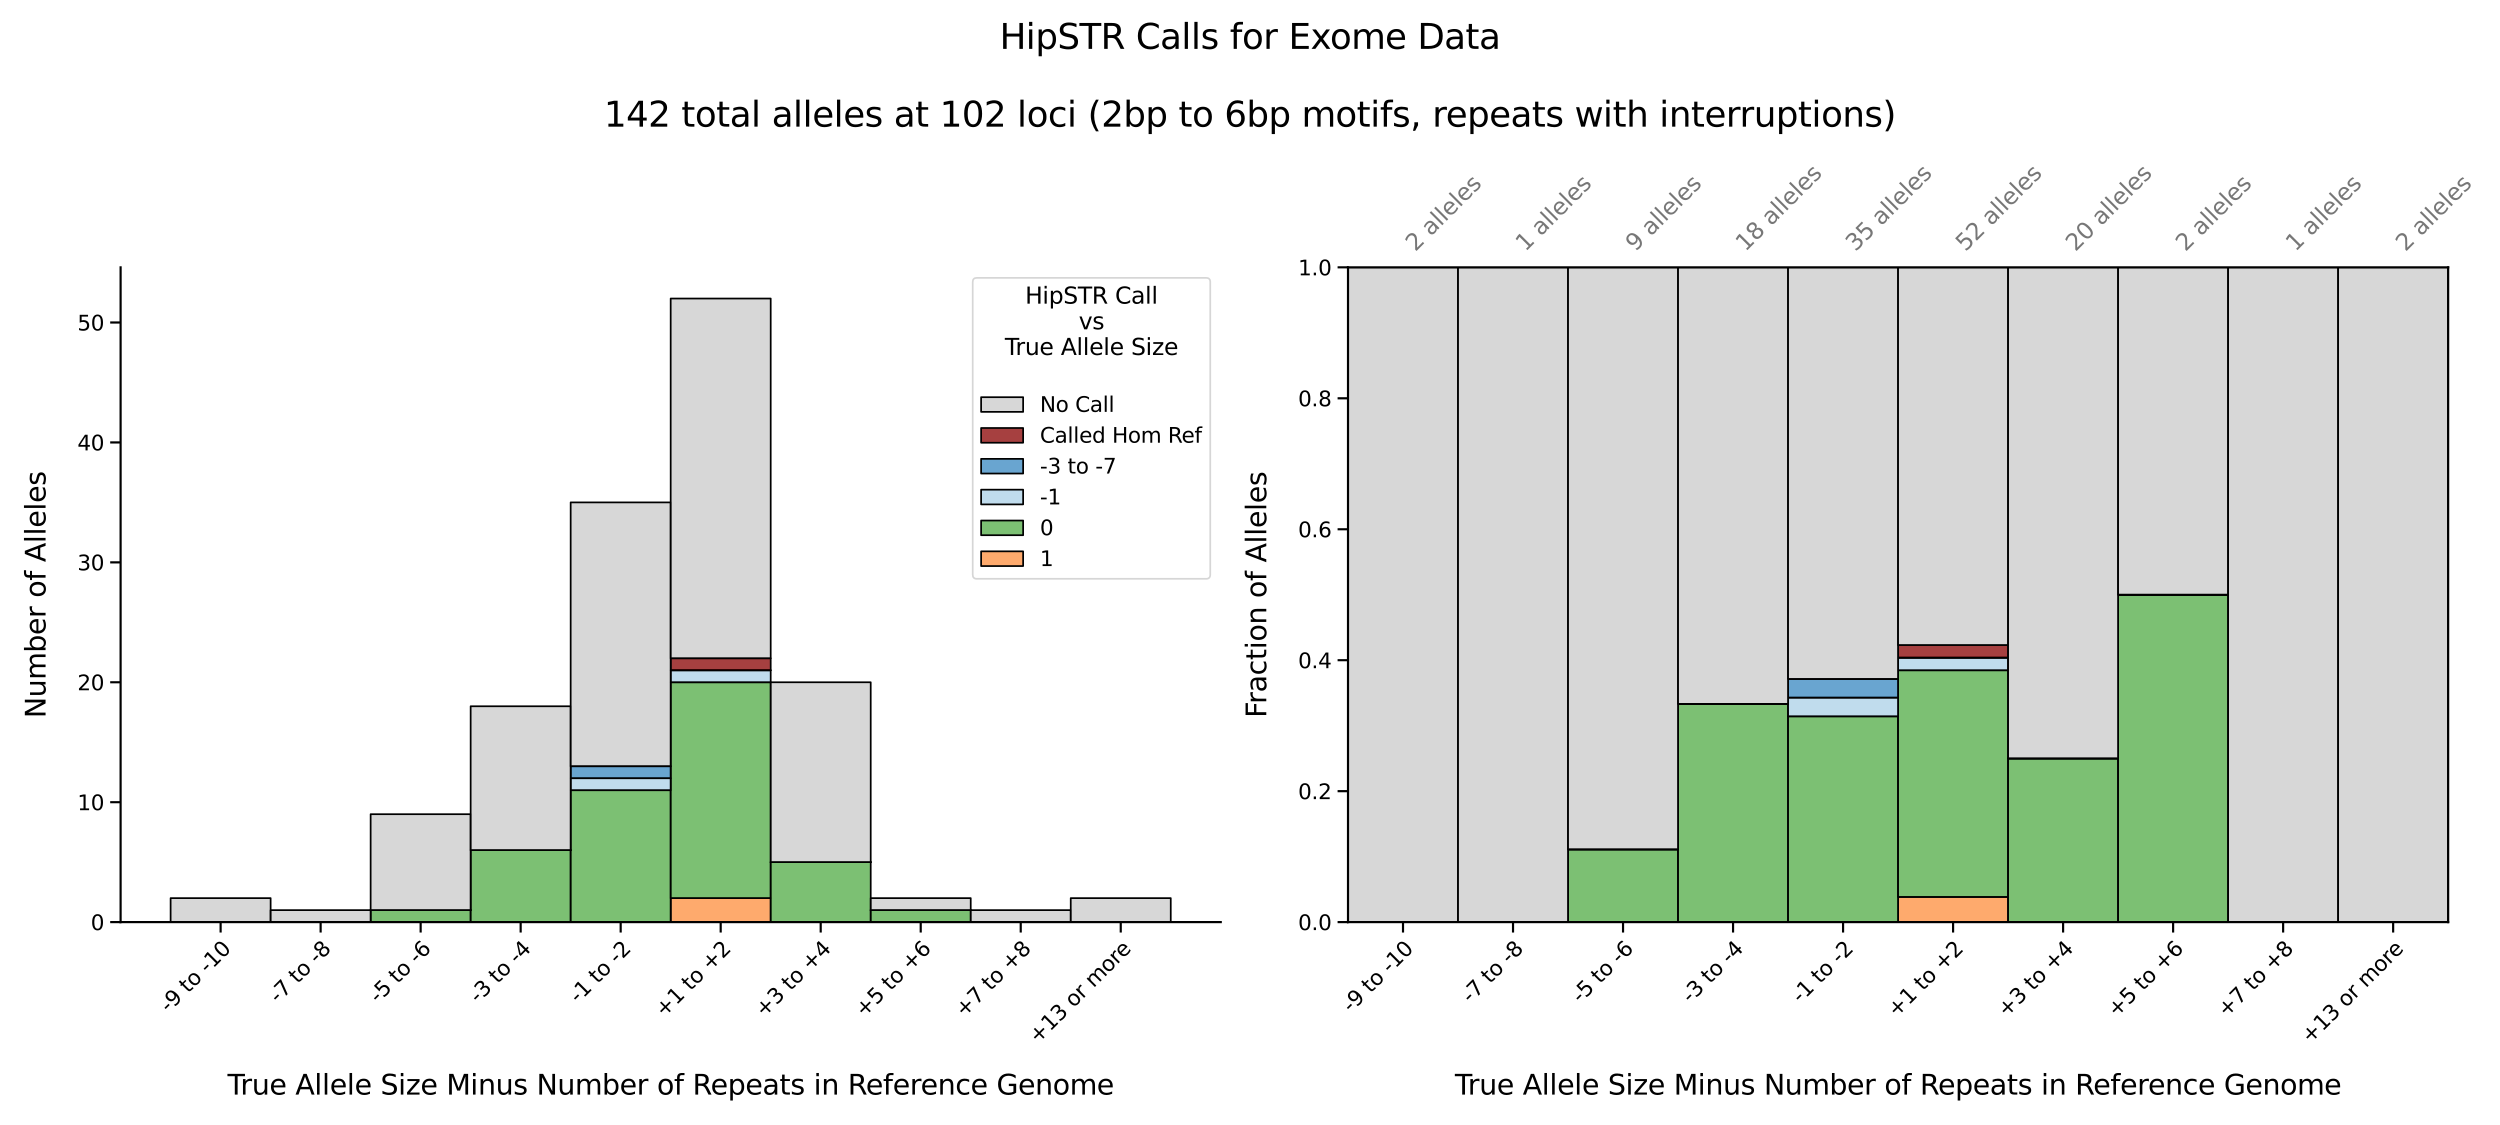 <?xml version="1.0" encoding="utf-8" standalone="no"?>
<!DOCTYPE svg PUBLIC "-//W3C//DTD SVG 1.1//EN"
  "http://www.w3.org/Graphics/SVG/1.1/DTD/svg11.dtd">
<svg xmlns:xlink="http://www.w3.org/1999/xlink" width="1440pt" height="648pt" viewBox="0 0 1440 648" xmlns="http://www.w3.org/2000/svg" version="1.1">
 <defs>
  <style type="text/css">*{stroke-linejoin: round; stroke-linecap: butt}</style>
 </defs>
 <g id="figure_1">
  <g id="patch_1">
   <path d="M 0 648 
L 1440 648 
L 1440 0 
L 0 0 
z
" style="fill: #ffffff"/>
  </g>
  <g id="axes_1">
   <g id="patch_2">
    <path d="M 69.469 531.14 
L 703.157 531.14 
L 703.157 153.99 
L 69.469 153.99 
z
" style="fill: #ffffff"/>
   </g>
   <g id="patch_3">
    <path d="M 98.273 531.14 
L 155.881 531.14 
L 155.881 531.14 
L 98.273 531.14 
z
" clip-path="url(#pfcdd9c5bbb)" style="fill: #fd8e3d; fill-opacity: 0.75; stroke: #000000; stroke-linejoin: miter"/>
   </g>
   <g id="patch_4">
    <path d="M 155.881 531.14 
L 213.489 531.14 
L 213.489 531.14 
L 155.881 531.14 
z
" clip-path="url(#pfcdd9c5bbb)" style="fill: #fd8e3d; fill-opacity: 0.75; stroke: #000000; stroke-linejoin: miter"/>
   </g>
   <g id="patch_5">
    <path d="M 213.489 531.14 
L 271.097 531.14 
L 271.097 531.14 
L 213.489 531.14 
z
" clip-path="url(#pfcdd9c5bbb)" style="fill: #fd8e3d; fill-opacity: 0.75; stroke: #000000; stroke-linejoin: miter"/>
   </g>
   <g id="patch_6">
    <path d="M 271.097 531.14 
L 328.705 531.14 
L 328.705 531.14 
L 271.097 531.14 
z
" clip-path="url(#pfcdd9c5bbb)" style="fill: #fd8e3d; fill-opacity: 0.75; stroke: #000000; stroke-linejoin: miter"/>
   </g>
   <g id="patch_7">
    <path d="M 328.705 531.14 
L 386.313 531.14 
L 386.313 531.14 
L 328.705 531.14 
z
" clip-path="url(#pfcdd9c5bbb)" style="fill: #fd8e3d; fill-opacity: 0.75; stroke: #000000; stroke-linejoin: miter"/>
   </g>
   <g id="patch_8">
    <path d="M 386.313 531.14 
L 443.921 531.14 
L 443.921 517.325 
L 386.313 517.325 
z
" clip-path="url(#pfcdd9c5bbb)" style="fill: #fd8e3d; fill-opacity: 0.75; stroke: #000000; stroke-linejoin: miter"/>
   </g>
   <g id="patch_9">
    <path d="M 443.921 531.14 
L 501.529 531.14 
L 501.529 531.14 
L 443.921 531.14 
z
" clip-path="url(#pfcdd9c5bbb)" style="fill: #fd8e3d; fill-opacity: 0.75; stroke: #000000; stroke-linejoin: miter"/>
   </g>
   <g id="patch_10">
    <path d="M 501.529 531.14 
L 559.137 531.14 
L 559.137 531.14 
L 501.529 531.14 
z
" clip-path="url(#pfcdd9c5bbb)" style="fill: #fd8e3d; fill-opacity: 0.75; stroke: #000000; stroke-linejoin: miter"/>
   </g>
   <g id="patch_11">
    <path d="M 559.137 531.14 
L 616.745 531.14 
L 616.745 531.14 
L 559.137 531.14 
z
" clip-path="url(#pfcdd9c5bbb)" style="fill: #fd8e3d; fill-opacity: 0.75; stroke: #000000; stroke-linejoin: miter"/>
   </g>
   <g id="patch_12">
    <path d="M 616.745 531.14 
L 674.353 531.14 
L 674.353 531.14 
L 616.745 531.14 
z
" clip-path="url(#pfcdd9c5bbb)" style="fill: #fd8e3d; fill-opacity: 0.75; stroke: #000000; stroke-linejoin: miter"/>
   </g>
   <g id="patch_13">
    <path d="M 98.273 531.14 
L 155.881 531.14 
L 155.881 531.14 
L 98.273 531.14 
z
" clip-path="url(#pfcdd9c5bbb)" style="fill: #50aa44; fill-opacity: 0.75; stroke: #000000; stroke-linejoin: miter"/>
   </g>
   <g id="patch_14">
    <path d="M 155.881 531.14 
L 213.489 531.14 
L 213.489 531.14 
L 155.881 531.14 
z
" clip-path="url(#pfcdd9c5bbb)" style="fill: #50aa44; fill-opacity: 0.75; stroke: #000000; stroke-linejoin: miter"/>
   </g>
   <g id="patch_15">
    <path d="M 213.489 531.14 
L 271.097 531.14 
L 271.097 524.232 
L 213.489 524.232 
z
" clip-path="url(#pfcdd9c5bbb)" style="fill: #50aa44; fill-opacity: 0.75; stroke: #000000; stroke-linejoin: miter"/>
   </g>
   <g id="patch_16">
    <path d="M 271.097 531.14 
L 328.705 531.14 
L 328.705 489.695 
L 271.097 489.695 
z
" clip-path="url(#pfcdd9c5bbb)" style="fill: #50aa44; fill-opacity: 0.75; stroke: #000000; stroke-linejoin: miter"/>
   </g>
   <g id="patch_17">
    <path d="M 328.705 531.14 
L 386.313 531.14 
L 386.313 455.157 
L 328.705 455.157 
z
" clip-path="url(#pfcdd9c5bbb)" style="fill: #50aa44; fill-opacity: 0.75; stroke: #000000; stroke-linejoin: miter"/>
   </g>
   <g id="patch_18">
    <path d="M 386.313 517.325 
L 443.921 517.325 
L 443.921 392.99 
L 386.313 392.99 
z
" clip-path="url(#pfcdd9c5bbb)" style="fill: #50aa44; fill-opacity: 0.75; stroke: #000000; stroke-linejoin: miter"/>
   </g>
   <g id="patch_19">
    <path d="M 443.921 531.14 
L 501.529 531.14 
L 501.529 496.602 
L 443.921 496.602 
z
" clip-path="url(#pfcdd9c5bbb)" style="fill: #50aa44; fill-opacity: 0.75; stroke: #000000; stroke-linejoin: miter"/>
   </g>
   <g id="patch_20">
    <path d="M 501.529 531.14 
L 559.137 531.14 
L 559.137 524.232 
L 501.529 524.232 
z
" clip-path="url(#pfcdd9c5bbb)" style="fill: #50aa44; fill-opacity: 0.75; stroke: #000000; stroke-linejoin: miter"/>
   </g>
   <g id="patch_21">
    <path d="M 559.137 531.14 
L 616.745 531.14 
L 616.745 531.14 
L 559.137 531.14 
z
" clip-path="url(#pfcdd9c5bbb)" style="fill: #50aa44; fill-opacity: 0.75; stroke: #000000; stroke-linejoin: miter"/>
   </g>
   <g id="patch_22">
    <path d="M 616.745 531.14 
L 674.353 531.14 
L 674.353 531.14 
L 616.745 531.14 
z
" clip-path="url(#pfcdd9c5bbb)" style="fill: #50aa44; fill-opacity: 0.75; stroke: #000000; stroke-linejoin: miter"/>
   </g>
   <g id="patch_23">
    <path d="M 98.273 531.14 
L 155.881 531.14 
L 155.881 531.14 
L 98.273 531.14 
z
" clip-path="url(#pfcdd9c5bbb)" style="fill: #abd0e6; fill-opacity: 0.75; stroke: #000000; stroke-linejoin: miter"/>
   </g>
   <g id="patch_24">
    <path d="M 155.881 531.14 
L 213.489 531.14 
L 213.489 531.14 
L 155.881 531.14 
z
" clip-path="url(#pfcdd9c5bbb)" style="fill: #abd0e6; fill-opacity: 0.75; stroke: #000000; stroke-linejoin: miter"/>
   </g>
   <g id="patch_25">
    <path d="M 213.489 524.232 
L 271.097 524.232 
L 271.097 524.232 
L 213.489 524.232 
z
" clip-path="url(#pfcdd9c5bbb)" style="fill: #abd0e6; fill-opacity: 0.75; stroke: #000000; stroke-linejoin: miter"/>
   </g>
   <g id="patch_26">
    <path d="M 271.097 489.695 
L 328.705 489.695 
L 328.705 489.695 
L 271.097 489.695 
z
" clip-path="url(#pfcdd9c5bbb)" style="fill: #abd0e6; fill-opacity: 0.75; stroke: #000000; stroke-linejoin: miter"/>
   </g>
   <g id="patch_27">
    <path d="M 328.705 455.157 
L 386.313 455.157 
L 386.313 448.25 
L 328.705 448.25 
z
" clip-path="url(#pfcdd9c5bbb)" style="fill: #abd0e6; fill-opacity: 0.75; stroke: #000000; stroke-linejoin: miter"/>
   </g>
   <g id="patch_28">
    <path d="M 386.313 392.99 
L 443.921 392.99 
L 443.921 386.082 
L 386.313 386.082 
z
" clip-path="url(#pfcdd9c5bbb)" style="fill: #abd0e6; fill-opacity: 0.75; stroke: #000000; stroke-linejoin: miter"/>
   </g>
   <g id="patch_29">
    <path d="M 443.921 496.602 
L 501.529 496.602 
L 501.529 496.602 
L 443.921 496.602 
z
" clip-path="url(#pfcdd9c5bbb)" style="fill: #abd0e6; fill-opacity: 0.75; stroke: #000000; stroke-linejoin: miter"/>
   </g>
   <g id="patch_30">
    <path d="M 501.529 524.232 
L 559.137 524.232 
L 559.137 524.232 
L 501.529 524.232 
z
" clip-path="url(#pfcdd9c5bbb)" style="fill: #abd0e6; fill-opacity: 0.75; stroke: #000000; stroke-linejoin: miter"/>
   </g>
   <g id="patch_31">
    <path d="M 559.137 531.14 
L 616.745 531.14 
L 616.745 531.14 
L 559.137 531.14 
z
" clip-path="url(#pfcdd9c5bbb)" style="fill: #abd0e6; fill-opacity: 0.75; stroke: #000000; stroke-linejoin: miter"/>
   </g>
   <g id="patch_32">
    <path d="M 616.745 531.14 
L 674.353 531.14 
L 674.353 531.14 
L 616.745 531.14 
z
" clip-path="url(#pfcdd9c5bbb)" style="fill: #abd0e6; fill-opacity: 0.75; stroke: #000000; stroke-linejoin: miter"/>
   </g>
   <g id="patch_33">
    <path d="M 98.273 531.14 
L 155.881 531.14 
L 155.881 531.14 
L 98.273 531.14 
z
" clip-path="url(#pfcdd9c5bbb)" style="fill: #3787c0; fill-opacity: 0.75; stroke: #000000; stroke-linejoin: miter"/>
   </g>
   <g id="patch_34">
    <path d="M 155.881 531.14 
L 213.489 531.14 
L 213.489 531.14 
L 155.881 531.14 
z
" clip-path="url(#pfcdd9c5bbb)" style="fill: #3787c0; fill-opacity: 0.75; stroke: #000000; stroke-linejoin: miter"/>
   </g>
   <g id="patch_35">
    <path d="M 213.489 524.232 
L 271.097 524.232 
L 271.097 524.232 
L 213.489 524.232 
z
" clip-path="url(#pfcdd9c5bbb)" style="fill: #3787c0; fill-opacity: 0.75; stroke: #000000; stroke-linejoin: miter"/>
   </g>
   <g id="patch_36">
    <path d="M 271.097 489.695 
L 328.705 489.695 
L 328.705 489.695 
L 271.097 489.695 
z
" clip-path="url(#pfcdd9c5bbb)" style="fill: #3787c0; fill-opacity: 0.75; stroke: #000000; stroke-linejoin: miter"/>
   </g>
   <g id="patch_37">
    <path d="M 328.705 448.25 
L 386.313 448.25 
L 386.313 441.342 
L 328.705 441.342 
z
" clip-path="url(#pfcdd9c5bbb)" style="fill: #3787c0; fill-opacity: 0.75; stroke: #000000; stroke-linejoin: miter"/>
   </g>
   <g id="patch_38">
    <path d="M 386.313 386.082 
L 443.921 386.082 
L 443.921 386.082 
L 386.313 386.082 
z
" clip-path="url(#pfcdd9c5bbb)" style="fill: #3787c0; fill-opacity: 0.75; stroke: #000000; stroke-linejoin: miter"/>
   </g>
   <g id="patch_39">
    <path d="M 443.921 496.602 
L 501.529 496.602 
L 501.529 496.602 
L 443.921 496.602 
z
" clip-path="url(#pfcdd9c5bbb)" style="fill: #3787c0; fill-opacity: 0.75; stroke: #000000; stroke-linejoin: miter"/>
   </g>
   <g id="patch_40">
    <path d="M 501.529 524.232 
L 559.137 524.232 
L 559.137 524.232 
L 501.529 524.232 
z
" clip-path="url(#pfcdd9c5bbb)" style="fill: #3787c0; fill-opacity: 0.75; stroke: #000000; stroke-linejoin: miter"/>
   </g>
   <g id="patch_41">
    <path d="M 559.137 531.14 
L 616.745 531.14 
L 616.745 531.14 
L 559.137 531.14 
z
" clip-path="url(#pfcdd9c5bbb)" style="fill: #3787c0; fill-opacity: 0.75; stroke: #000000; stroke-linejoin: miter"/>
   </g>
   <g id="patch_42">
    <path d="M 616.745 531.14 
L 674.353 531.14 
L 674.353 531.14 
L 616.745 531.14 
z
" clip-path="url(#pfcdd9c5bbb)" style="fill: #3787c0; fill-opacity: 0.75; stroke: #000000; stroke-linejoin: miter"/>
   </g>
   <g id="patch_43">
    <path d="M 98.273 531.14 
L 155.881 531.14 
L 155.881 531.14 
L 98.273 531.14 
z
" clip-path="url(#pfcdd9c5bbb)" style="fill: #880000; fill-opacity: 0.75; stroke: #000000; stroke-linejoin: miter"/>
   </g>
   <g id="patch_44">
    <path d="M 155.881 531.14 
L 213.489 531.14 
L 213.489 531.14 
L 155.881 531.14 
z
" clip-path="url(#pfcdd9c5bbb)" style="fill: #880000; fill-opacity: 0.75; stroke: #000000; stroke-linejoin: miter"/>
   </g>
   <g id="patch_45">
    <path d="M 213.489 524.232 
L 271.097 524.232 
L 271.097 524.232 
L 213.489 524.232 
z
" clip-path="url(#pfcdd9c5bbb)" style="fill: #880000; fill-opacity: 0.75; stroke: #000000; stroke-linejoin: miter"/>
   </g>
   <g id="patch_46">
    <path d="M 271.097 489.695 
L 328.705 489.695 
L 328.705 489.695 
L 271.097 489.695 
z
" clip-path="url(#pfcdd9c5bbb)" style="fill: #880000; fill-opacity: 0.75; stroke: #000000; stroke-linejoin: miter"/>
   </g>
   <g id="patch_47">
    <path d="M 328.705 441.342 
L 386.313 441.342 
L 386.313 441.342 
L 328.705 441.342 
z
" clip-path="url(#pfcdd9c5bbb)" style="fill: #880000; fill-opacity: 0.75; stroke: #000000; stroke-linejoin: miter"/>
   </g>
   <g id="patch_48">
    <path d="M 386.313 386.082 
L 443.921 386.082 
L 443.921 379.175 
L 386.313 379.175 
z
" clip-path="url(#pfcdd9c5bbb)" style="fill: #880000; fill-opacity: 0.75; stroke: #000000; stroke-linejoin: miter"/>
   </g>
   <g id="patch_49">
    <path d="M 443.921 496.602 
L 501.529 496.602 
L 501.529 496.602 
L 443.921 496.602 
z
" clip-path="url(#pfcdd9c5bbb)" style="fill: #880000; fill-opacity: 0.75; stroke: #000000; stroke-linejoin: miter"/>
   </g>
   <g id="patch_50">
    <path d="M 501.529 524.232 
L 559.137 524.232 
L 559.137 524.232 
L 501.529 524.232 
z
" clip-path="url(#pfcdd9c5bbb)" style="fill: #880000; fill-opacity: 0.75; stroke: #000000; stroke-linejoin: miter"/>
   </g>
   <g id="patch_51">
    <path d="M 559.137 531.14 
L 616.745 531.14 
L 616.745 531.14 
L 559.137 531.14 
z
" clip-path="url(#pfcdd9c5bbb)" style="fill: #880000; fill-opacity: 0.75; stroke: #000000; stroke-linejoin: miter"/>
   </g>
   <g id="patch_52">
    <path d="M 616.745 531.14 
L 674.353 531.14 
L 674.353 531.14 
L 616.745 531.14 
z
" clip-path="url(#pfcdd9c5bbb)" style="fill: #880000; fill-opacity: 0.75; stroke: #000000; stroke-linejoin: miter"/>
   </g>
   <g id="patch_53">
    <path d="M 98.273 531.14 
L 155.881 531.14 
L 155.881 517.325 
L 98.273 517.325 
z
" clip-path="url(#pfcdd9c5bbb)" style="fill: #c9c9c9; fill-opacity: 0.75; stroke: #000000; stroke-linejoin: miter"/>
   </g>
   <g id="patch_54">
    <path d="M 155.881 531.14 
L 213.489 531.14 
L 213.489 524.232 
L 155.881 524.232 
z
" clip-path="url(#pfcdd9c5bbb)" style="fill: #c9c9c9; fill-opacity: 0.75; stroke: #000000; stroke-linejoin: miter"/>
   </g>
   <g id="patch_55">
    <path d="M 213.489 524.232 
L 271.097 524.232 
L 271.097 468.972 
L 213.489 468.972 
z
" clip-path="url(#pfcdd9c5bbb)" style="fill: #c9c9c9; fill-opacity: 0.75; stroke: #000000; stroke-linejoin: miter"/>
   </g>
   <g id="patch_56">
    <path d="M 271.097 489.695 
L 328.705 489.695 
L 328.705 406.805 
L 271.097 406.805 
z
" clip-path="url(#pfcdd9c5bbb)" style="fill: #c9c9c9; fill-opacity: 0.75; stroke: #000000; stroke-linejoin: miter"/>
   </g>
   <g id="patch_57">
    <path d="M 328.705 441.342 
L 386.313 441.342 
L 386.313 289.377 
L 328.705 289.377 
z
" clip-path="url(#pfcdd9c5bbb)" style="fill: #c9c9c9; fill-opacity: 0.75; stroke: #000000; stroke-linejoin: miter"/>
   </g>
   <g id="patch_58">
    <path d="M 386.313 379.175 
L 443.921 379.175 
L 443.921 171.95 
L 386.313 171.95 
z
" clip-path="url(#pfcdd9c5bbb)" style="fill: #c9c9c9; fill-opacity: 0.75; stroke: #000000; stroke-linejoin: miter"/>
   </g>
   <g id="patch_59">
    <path d="M 443.921 496.602 
L 501.529 496.602 
L 501.529 392.99 
L 443.921 392.99 
z
" clip-path="url(#pfcdd9c5bbb)" style="fill: #c9c9c9; fill-opacity: 0.75; stroke: #000000; stroke-linejoin: miter"/>
   </g>
   <g id="patch_60">
    <path d="M 501.529 524.232 
L 559.137 524.232 
L 559.137 517.325 
L 501.529 517.325 
z
" clip-path="url(#pfcdd9c5bbb)" style="fill: #c9c9c9; fill-opacity: 0.75; stroke: #000000; stroke-linejoin: miter"/>
   </g>
   <g id="patch_61">
    <path d="M 559.137 531.14 
L 616.745 531.14 
L 616.745 524.232 
L 559.137 524.232 
z
" clip-path="url(#pfcdd9c5bbb)" style="fill: #c9c9c9; fill-opacity: 0.75; stroke: #000000; stroke-linejoin: miter"/>
   </g>
   <g id="patch_62">
    <path d="M 616.745 531.14 
L 674.353 531.14 
L 674.353 517.325 
L 616.745 517.325 
z
" clip-path="url(#pfcdd9c5bbb)" style="fill: #c9c9c9; fill-opacity: 0.75; stroke: #000000; stroke-linejoin: miter"/>
   </g>
   <g id="matplotlib.axis_1">
    <g id="xtick_1">
     <g id="line2d_1">
      <defs>
       <path id="m678cf3cd38" d="M 0 0 
L 0 6 
" style="stroke: #000000; stroke-width: 1.25"/>
      </defs>
      <g>
       <use xlink:href="#m678cf3cd38" x="127.077" y="531.14" style="stroke: #000000; stroke-width: 1.25"/>
      </g>
     </g>
     <g id="text_1">
      <!-- -9 to -10 -->
      <g transform="translate(97.045 583.674)rotate(-45)scale(0.121 -0.121)">
       <defs>
        <path id="DejaVuSans-2d" d="M 313 2009 
L 1997 2009 
L 1997 1497 
L 313 1497 
L 313 2009 
z
" transform="scale(0.016)"/>
        <path id="DejaVuSans-39" d="M 703 97 
L 703 672 
Q 941 559 1184 500 
Q 1428 441 1663 441 
Q 2288 441 2617 861 
Q 2947 1281 2994 2138 
Q 2813 1869 2534 1725 
Q 2256 1581 1919 1581 
Q 1219 1581 811 2004 
Q 403 2428 403 3163 
Q 403 3881 828 4315 
Q 1253 4750 1959 4750 
Q 2769 4750 3195 4129 
Q 3622 3509 3622 2328 
Q 3622 1225 3098 567 
Q 2575 -91 1691 -91 
Q 1453 -91 1209 -44 
Q 966 3 703 97 
z
M 1959 2075 
Q 2384 2075 2632 2365 
Q 2881 2656 2881 3163 
Q 2881 3666 2632 3958 
Q 2384 4250 1959 4250 
Q 1534 4250 1286 3958 
Q 1038 3666 1038 3163 
Q 1038 2656 1286 2365 
Q 1534 2075 1959 2075 
z
" transform="scale(0.016)"/>
        <path id="DejaVuSans-20" transform="scale(0.016)"/>
        <path id="DejaVuSans-74" d="M 1172 4494 
L 1172 3500 
L 2356 3500 
L 2356 3053 
L 1172 3053 
L 1172 1153 
Q 1172 725 1289 603 
Q 1406 481 1766 481 
L 2356 481 
L 2356 0 
L 1766 0 
Q 1100 0 847 248 
Q 594 497 594 1153 
L 594 3053 
L 172 3053 
L 172 3500 
L 594 3500 
L 594 4494 
L 1172 4494 
z
" transform="scale(0.016)"/>
        <path id="DejaVuSans-6f" d="M 1959 3097 
Q 1497 3097 1228 2736 
Q 959 2375 959 1747 
Q 959 1119 1226 758 
Q 1494 397 1959 397 
Q 2419 397 2687 759 
Q 2956 1122 2956 1747 
Q 2956 2369 2687 2733 
Q 2419 3097 1959 3097 
z
M 1959 3584 
Q 2709 3584 3137 3096 
Q 3566 2609 3566 1747 
Q 3566 888 3137 398 
Q 2709 -91 1959 -91 
Q 1206 -91 779 398 
Q 353 888 353 1747 
Q 353 2609 779 3096 
Q 1206 3584 1959 3584 
z
" transform="scale(0.016)"/>
        <path id="DejaVuSans-31" d="M 794 531 
L 1825 531 
L 1825 4091 
L 703 3866 
L 703 4441 
L 1819 4666 
L 2450 4666 
L 2450 531 
L 3481 531 
L 3481 0 
L 794 0 
L 794 531 
z
" transform="scale(0.016)"/>
        <path id="DejaVuSans-30" d="M 2034 4250 
Q 1547 4250 1301 3770 
Q 1056 3291 1056 2328 
Q 1056 1369 1301 889 
Q 1547 409 2034 409 
Q 2525 409 2770 889 
Q 3016 1369 3016 2328 
Q 3016 3291 2770 3770 
Q 2525 4250 2034 4250 
z
M 2034 4750 
Q 2819 4750 3233 4129 
Q 3647 3509 3647 2328 
Q 3647 1150 3233 529 
Q 2819 -91 2034 -91 
Q 1250 -91 836 529 
Q 422 1150 422 2328 
Q 422 3509 836 4129 
Q 1250 4750 2034 4750 
z
" transform="scale(0.016)"/>
       </defs>
       <use xlink:href="#DejaVuSans-2d"/>
       <use xlink:href="#DejaVuSans-39" x="36.084"/>
       <use xlink:href="#DejaVuSans-20" x="99.707"/>
       <use xlink:href="#DejaVuSans-74" x="131.494"/>
       <use xlink:href="#DejaVuSans-6f" x="170.703"/>
       <use xlink:href="#DejaVuSans-20" x="231.885"/>
       <use xlink:href="#DejaVuSans-2d" x="263.672"/>
       <use xlink:href="#DejaVuSans-31" x="299.756"/>
       <use xlink:href="#DejaVuSans-30" x="363.379"/>
      </g>
     </g>
    </g>
    <g id="xtick_2">
     <g id="line2d_2">
      <g>
       <use xlink:href="#m678cf3cd38" x="184.685" y="531.14" style="stroke: #000000; stroke-width: 1.25"/>
      </g>
     </g>
     <g id="text_2">
      <!-- -7 to -8 -->
      <g transform="translate(160.097 578.23)rotate(-45)scale(0.121 -0.121)">
       <defs>
        <path id="DejaVuSans-37" d="M 525 4666 
L 3525 4666 
L 3525 4397 
L 1831 0 
L 1172 0 
L 2766 4134 
L 525 4134 
L 525 4666 
z
" transform="scale(0.016)"/>
        <path id="DejaVuSans-38" d="M 2034 2216 
Q 1584 2216 1326 1975 
Q 1069 1734 1069 1313 
Q 1069 891 1326 650 
Q 1584 409 2034 409 
Q 2484 409 2743 651 
Q 3003 894 3003 1313 
Q 3003 1734 2745 1975 
Q 2488 2216 2034 2216 
z
M 1403 2484 
Q 997 2584 770 2862 
Q 544 3141 544 3541 
Q 544 4100 942 4425 
Q 1341 4750 2034 4750 
Q 2731 4750 3128 4425 
Q 3525 4100 3525 3541 
Q 3525 3141 3298 2862 
Q 3072 2584 2669 2484 
Q 3125 2378 3379 2068 
Q 3634 1759 3634 1313 
Q 3634 634 3220 271 
Q 2806 -91 2034 -91 
Q 1263 -91 848 271 
Q 434 634 434 1313 
Q 434 1759 690 2068 
Q 947 2378 1403 2484 
z
M 1172 3481 
Q 1172 3119 1398 2916 
Q 1625 2713 2034 2713 
Q 2441 2713 2670 2916 
Q 2900 3119 2900 3481 
Q 2900 3844 2670 4047 
Q 2441 4250 2034 4250 
Q 1625 4250 1398 4047 
Q 1172 3844 1172 3481 
z
" transform="scale(0.016)"/>
       </defs>
       <use xlink:href="#DejaVuSans-2d"/>
       <use xlink:href="#DejaVuSans-37" x="36.084"/>
       <use xlink:href="#DejaVuSans-20" x="99.707"/>
       <use xlink:href="#DejaVuSans-74" x="131.494"/>
       <use xlink:href="#DejaVuSans-6f" x="170.703"/>
       <use xlink:href="#DejaVuSans-20" x="231.885"/>
       <use xlink:href="#DejaVuSans-2d" x="263.672"/>
       <use xlink:href="#DejaVuSans-38" x="299.756"/>
      </g>
     </g>
    </g>
    <g id="xtick_3">
     <g id="line2d_3">
      <g>
       <use xlink:href="#m678cf3cd38" x="242.293" y="531.14" style="stroke: #000000; stroke-width: 1.25"/>
      </g>
     </g>
     <g id="text_3">
      <!-- -5 to -6 -->
      <g transform="translate(217.705 578.23)rotate(-45)scale(0.121 -0.121)">
       <defs>
        <path id="DejaVuSans-35" d="M 691 4666 
L 3169 4666 
L 3169 4134 
L 1269 4134 
L 1269 2991 
Q 1406 3038 1543 3061 
Q 1681 3084 1819 3084 
Q 2600 3084 3056 2656 
Q 3513 2228 3513 1497 
Q 3513 744 3044 326 
Q 2575 -91 1722 -91 
Q 1428 -91 1123 -41 
Q 819 9 494 109 
L 494 744 
Q 775 591 1075 516 
Q 1375 441 1709 441 
Q 2250 441 2565 725 
Q 2881 1009 2881 1497 
Q 2881 1984 2565 2268 
Q 2250 2553 1709 2553 
Q 1456 2553 1204 2497 
Q 953 2441 691 2322 
L 691 4666 
z
" transform="scale(0.016)"/>
        <path id="DejaVuSans-36" d="M 2113 2584 
Q 1688 2584 1439 2293 
Q 1191 2003 1191 1497 
Q 1191 994 1439 701 
Q 1688 409 2113 409 
Q 2538 409 2786 701 
Q 3034 994 3034 1497 
Q 3034 2003 2786 2293 
Q 2538 2584 2113 2584 
z
M 3366 4563 
L 3366 3988 
Q 3128 4100 2886 4159 
Q 2644 4219 2406 4219 
Q 1781 4219 1451 3797 
Q 1122 3375 1075 2522 
Q 1259 2794 1537 2939 
Q 1816 3084 2150 3084 
Q 2853 3084 3261 2657 
Q 3669 2231 3669 1497 
Q 3669 778 3244 343 
Q 2819 -91 2113 -91 
Q 1303 -91 875 529 
Q 447 1150 447 2328 
Q 447 3434 972 4092 
Q 1497 4750 2381 4750 
Q 2619 4750 2861 4703 
Q 3103 4656 3366 4563 
z
" transform="scale(0.016)"/>
       </defs>
       <use xlink:href="#DejaVuSans-2d"/>
       <use xlink:href="#DejaVuSans-35" x="36.084"/>
       <use xlink:href="#DejaVuSans-20" x="99.707"/>
       <use xlink:href="#DejaVuSans-74" x="131.494"/>
       <use xlink:href="#DejaVuSans-6f" x="170.703"/>
       <use xlink:href="#DejaVuSans-20" x="231.885"/>
       <use xlink:href="#DejaVuSans-2d" x="263.672"/>
       <use xlink:href="#DejaVuSans-36" x="299.756"/>
      </g>
     </g>
    </g>
    <g id="xtick_4">
     <g id="line2d_4">
      <g>
       <use xlink:href="#m678cf3cd38" x="299.901" y="531.14" style="stroke: #000000; stroke-width: 1.25"/>
      </g>
     </g>
     <g id="text_4">
      <!-- -3 to -4 -->
      <g transform="translate(275.313 578.23)rotate(-45)scale(0.121 -0.121)">
       <defs>
        <path id="DejaVuSans-33" d="M 2597 2516 
Q 3050 2419 3304 2112 
Q 3559 1806 3559 1356 
Q 3559 666 3084 287 
Q 2609 -91 1734 -91 
Q 1441 -91 1130 -33 
Q 819 25 488 141 
L 488 750 
Q 750 597 1062 519 
Q 1375 441 1716 441 
Q 2309 441 2620 675 
Q 2931 909 2931 1356 
Q 2931 1769 2642 2001 
Q 2353 2234 1838 2234 
L 1294 2234 
L 1294 2753 
L 1863 2753 
Q 2328 2753 2575 2939 
Q 2822 3125 2822 3475 
Q 2822 3834 2567 4026 
Q 2313 4219 1838 4219 
Q 1578 4219 1281 4162 
Q 984 4106 628 3988 
L 628 4550 
Q 988 4650 1302 4700 
Q 1616 4750 1894 4750 
Q 2613 4750 3031 4423 
Q 3450 4097 3450 3541 
Q 3450 3153 3228 2886 
Q 3006 2619 2597 2516 
z
" transform="scale(0.016)"/>
        <path id="DejaVuSans-34" d="M 2419 4116 
L 825 1625 
L 2419 1625 
L 2419 4116 
z
M 2253 4666 
L 3047 4666 
L 3047 1625 
L 3713 1625 
L 3713 1100 
L 3047 1100 
L 3047 0 
L 2419 0 
L 2419 1100 
L 313 1100 
L 313 1709 
L 2253 4666 
z
" transform="scale(0.016)"/>
       </defs>
       <use xlink:href="#DejaVuSans-2d"/>
       <use xlink:href="#DejaVuSans-33" x="36.084"/>
       <use xlink:href="#DejaVuSans-20" x="99.707"/>
       <use xlink:href="#DejaVuSans-74" x="131.494"/>
       <use xlink:href="#DejaVuSans-6f" x="170.703"/>
       <use xlink:href="#DejaVuSans-20" x="231.885"/>
       <use xlink:href="#DejaVuSans-2d" x="263.672"/>
       <use xlink:href="#DejaVuSans-34" x="299.756"/>
      </g>
     </g>
    </g>
    <g id="xtick_5">
     <g id="line2d_5">
      <g>
       <use xlink:href="#m678cf3cd38" x="357.509" y="531.14" style="stroke: #000000; stroke-width: 1.25"/>
      </g>
     </g>
     <g id="text_5">
      <!-- -1 to -2 -->
      <g transform="translate(332.921 578.23)rotate(-45)scale(0.121 -0.121)">
       <defs>
        <path id="DejaVuSans-32" d="M 1228 531 
L 3431 531 
L 3431 0 
L 469 0 
L 469 531 
Q 828 903 1448 1529 
Q 2069 2156 2228 2338 
Q 2531 2678 2651 2914 
Q 2772 3150 2772 3378 
Q 2772 3750 2511 3984 
Q 2250 4219 1831 4219 
Q 1534 4219 1204 4116 
Q 875 4013 500 3803 
L 500 4441 
Q 881 4594 1212 4672 
Q 1544 4750 1819 4750 
Q 2544 4750 2975 4387 
Q 3406 4025 3406 3419 
Q 3406 3131 3298 2873 
Q 3191 2616 2906 2266 
Q 2828 2175 2409 1742 
Q 1991 1309 1228 531 
z
" transform="scale(0.016)"/>
       </defs>
       <use xlink:href="#DejaVuSans-2d"/>
       <use xlink:href="#DejaVuSans-31" x="36.084"/>
       <use xlink:href="#DejaVuSans-20" x="99.707"/>
       <use xlink:href="#DejaVuSans-74" x="131.494"/>
       <use xlink:href="#DejaVuSans-6f" x="170.703"/>
       <use xlink:href="#DejaVuSans-20" x="231.885"/>
       <use xlink:href="#DejaVuSans-2d" x="263.672"/>
       <use xlink:href="#DejaVuSans-32" x="299.756"/>
      </g>
     </g>
    </g>
    <g id="xtick_6">
     <g id="line2d_6">
      <g>
       <use xlink:href="#m678cf3cd38" x="415.117" y="531.14" style="stroke: #000000; stroke-width: 1.25"/>
      </g>
     </g>
     <g id="text_6">
      <!-- +1 to +2 -->
      <g transform="translate(382.363 586.396)rotate(-45)scale(0.121 -0.121)">
       <defs>
        <path id="DejaVuSans-2b" d="M 2944 4013 
L 2944 2272 
L 4684 2272 
L 4684 1741 
L 2944 1741 
L 2944 0 
L 2419 0 
L 2419 1741 
L 678 1741 
L 678 2272 
L 2419 2272 
L 2419 4013 
L 2944 4013 
z
" transform="scale(0.016)"/>
       </defs>
       <use xlink:href="#DejaVuSans-2b"/>
       <use xlink:href="#DejaVuSans-31" x="83.789"/>
       <use xlink:href="#DejaVuSans-20" x="147.412"/>
       <use xlink:href="#DejaVuSans-74" x="179.199"/>
       <use xlink:href="#DejaVuSans-6f" x="218.408"/>
       <use xlink:href="#DejaVuSans-20" x="279.59"/>
       <use xlink:href="#DejaVuSans-2b" x="311.377"/>
       <use xlink:href="#DejaVuSans-32" x="395.166"/>
      </g>
     </g>
    </g>
    <g id="xtick_7">
     <g id="line2d_7">
      <g>
       <use xlink:href="#m678cf3cd38" x="472.725" y="531.14" style="stroke: #000000; stroke-width: 1.25"/>
      </g>
     </g>
     <g id="text_7">
      <!-- +3 to +4 -->
      <g transform="translate(439.971 586.396)rotate(-45)scale(0.121 -0.121)">
       <use xlink:href="#DejaVuSans-2b"/>
       <use xlink:href="#DejaVuSans-33" x="83.789"/>
       <use xlink:href="#DejaVuSans-20" x="147.412"/>
       <use xlink:href="#DejaVuSans-74" x="179.199"/>
       <use xlink:href="#DejaVuSans-6f" x="218.408"/>
       <use xlink:href="#DejaVuSans-20" x="279.59"/>
       <use xlink:href="#DejaVuSans-2b" x="311.377"/>
       <use xlink:href="#DejaVuSans-34" x="395.166"/>
      </g>
     </g>
    </g>
    <g id="xtick_8">
     <g id="line2d_8">
      <g>
       <use xlink:href="#m678cf3cd38" x="530.333" y="531.14" style="stroke: #000000; stroke-width: 1.25"/>
      </g>
     </g>
     <g id="text_8">
      <!-- +5 to +6 -->
      <g transform="translate(497.579 586.396)rotate(-45)scale(0.121 -0.121)">
       <use xlink:href="#DejaVuSans-2b"/>
       <use xlink:href="#DejaVuSans-35" x="83.789"/>
       <use xlink:href="#DejaVuSans-20" x="147.412"/>
       <use xlink:href="#DejaVuSans-74" x="179.199"/>
       <use xlink:href="#DejaVuSans-6f" x="218.408"/>
       <use xlink:href="#DejaVuSans-20" x="279.59"/>
       <use xlink:href="#DejaVuSans-2b" x="311.377"/>
       <use xlink:href="#DejaVuSans-36" x="395.166"/>
      </g>
     </g>
    </g>
    <g id="xtick_9">
     <g id="line2d_9">
      <g>
       <use xlink:href="#m678cf3cd38" x="587.941" y="531.14" style="stroke: #000000; stroke-width: 1.25"/>
      </g>
     </g>
     <g id="text_9">
      <!-- +7 to +8 -->
      <g transform="translate(555.187 586.396)rotate(-45)scale(0.121 -0.121)">
       <use xlink:href="#DejaVuSans-2b"/>
       <use xlink:href="#DejaVuSans-37" x="83.789"/>
       <use xlink:href="#DejaVuSans-20" x="147.412"/>
       <use xlink:href="#DejaVuSans-74" x="179.199"/>
       <use xlink:href="#DejaVuSans-6f" x="218.408"/>
       <use xlink:href="#DejaVuSans-20" x="279.59"/>
       <use xlink:href="#DejaVuSans-2b" x="311.377"/>
       <use xlink:href="#DejaVuSans-38" x="395.166"/>
      </g>
     </g>
    </g>
    <g id="xtick_10">
     <g id="line2d_10">
      <g>
       <use xlink:href="#m678cf3cd38" x="645.549" y="531.14" style="stroke: #000000; stroke-width: 1.25"/>
      </g>
     </g>
     <g id="text_10">
      <!-- +13 or more -->
      <g transform="translate(597.643 601.548)rotate(-45)scale(0.121 -0.121)">
       <defs>
        <path id="DejaVuSans-72" d="M 2631 2963 
Q 2534 3019 2420 3045 
Q 2306 3072 2169 3072 
Q 1681 3072 1420 2755 
Q 1159 2438 1159 1844 
L 1159 0 
L 581 0 
L 581 3500 
L 1159 3500 
L 1159 2956 
Q 1341 3275 1631 3429 
Q 1922 3584 2338 3584 
Q 2397 3584 2469 3576 
Q 2541 3569 2628 3553 
L 2631 2963 
z
" transform="scale(0.016)"/>
        <path id="DejaVuSans-6d" d="M 3328 2828 
Q 3544 3216 3844 3400 
Q 4144 3584 4550 3584 
Q 5097 3584 5394 3201 
Q 5691 2819 5691 2113 
L 5691 0 
L 5113 0 
L 5113 2094 
Q 5113 2597 4934 2840 
Q 4756 3084 4391 3084 
Q 3944 3084 3684 2787 
Q 3425 2491 3425 1978 
L 3425 0 
L 2847 0 
L 2847 2094 
Q 2847 2600 2669 2842 
Q 2491 3084 2119 3084 
Q 1678 3084 1418 2786 
Q 1159 2488 1159 1978 
L 1159 0 
L 581 0 
L 581 3500 
L 1159 3500 
L 1159 2956 
Q 1356 3278 1631 3431 
Q 1906 3584 2284 3584 
Q 2666 3584 2933 3390 
Q 3200 3197 3328 2828 
z
" transform="scale(0.016)"/>
        <path id="DejaVuSans-65" d="M 3597 1894 
L 3597 1613 
L 953 1613 
Q 991 1019 1311 708 
Q 1631 397 2203 397 
Q 2534 397 2845 478 
Q 3156 559 3463 722 
L 3463 178 
Q 3153 47 2828 -22 
Q 2503 -91 2169 -91 
Q 1331 -91 842 396 
Q 353 884 353 1716 
Q 353 2575 817 3079 
Q 1281 3584 2069 3584 
Q 2775 3584 3186 3129 
Q 3597 2675 3597 1894 
z
M 3022 2063 
Q 3016 2534 2758 2815 
Q 2500 3097 2075 3097 
Q 1594 3097 1305 2825 
Q 1016 2553 972 2059 
L 3022 2063 
z
" transform="scale(0.016)"/>
       </defs>
       <use xlink:href="#DejaVuSans-2b"/>
       <use xlink:href="#DejaVuSans-31" x="83.789"/>
       <use xlink:href="#DejaVuSans-33" x="147.412"/>
       <use xlink:href="#DejaVuSans-20" x="211.035"/>
       <use xlink:href="#DejaVuSans-6f" x="242.822"/>
       <use xlink:href="#DejaVuSans-72" x="304.004"/>
       <use xlink:href="#DejaVuSans-20" x="345.117"/>
       <use xlink:href="#DejaVuSans-6d" x="376.904"/>
       <use xlink:href="#DejaVuSans-6f" x="474.316"/>
       <use xlink:href="#DejaVuSans-72" x="535.498"/>
       <use xlink:href="#DejaVuSans-65" x="574.361"/>
      </g>
     </g>
    </g>
    <g id="text_11">
     <!-- True Allele Size Minus Number of Repeats in Reference Genome -->
     <g transform="translate(131.049 630.485)scale(0.16 -0.16)">
      <defs>
       <path id="DejaVuSans-54" d="M -19 4666 
L 3928 4666 
L 3928 4134 
L 2272 4134 
L 2272 0 
L 1638 0 
L 1638 4134 
L -19 4134 
L -19 4666 
z
" transform="scale(0.016)"/>
       <path id="DejaVuSans-75" d="M 544 1381 
L 544 3500 
L 1119 3500 
L 1119 1403 
Q 1119 906 1312 657 
Q 1506 409 1894 409 
Q 2359 409 2629 706 
Q 2900 1003 2900 1516 
L 2900 3500 
L 3475 3500 
L 3475 0 
L 2900 0 
L 2900 538 
Q 2691 219 2414 64 
Q 2138 -91 1772 -91 
Q 1169 -91 856 284 
Q 544 659 544 1381 
z
M 1991 3584 
L 1991 3584 
z
" transform="scale(0.016)"/>
       <path id="DejaVuSans-41" d="M 2188 4044 
L 1331 1722 
L 3047 1722 
L 2188 4044 
z
M 1831 4666 
L 2547 4666 
L 4325 0 
L 3669 0 
L 3244 1197 
L 1141 1197 
L 716 0 
L 50 0 
L 1831 4666 
z
" transform="scale(0.016)"/>
       <path id="DejaVuSans-6c" d="M 603 4863 
L 1178 4863 
L 1178 0 
L 603 0 
L 603 4863 
z
" transform="scale(0.016)"/>
       <path id="DejaVuSans-53" d="M 3425 4513 
L 3425 3897 
Q 3066 4069 2747 4153 
Q 2428 4238 2131 4238 
Q 1616 4238 1336 4038 
Q 1056 3838 1056 3469 
Q 1056 3159 1242 3001 
Q 1428 2844 1947 2747 
L 2328 2669 
Q 3034 2534 3370 2195 
Q 3706 1856 3706 1288 
Q 3706 609 3251 259 
Q 2797 -91 1919 -91 
Q 1588 -91 1214 -16 
Q 841 59 441 206 
L 441 856 
Q 825 641 1194 531 
Q 1563 422 1919 422 
Q 2459 422 2753 634 
Q 3047 847 3047 1241 
Q 3047 1584 2836 1778 
Q 2625 1972 2144 2069 
L 1759 2144 
Q 1053 2284 737 2584 
Q 422 2884 422 3419 
Q 422 4038 858 4394 
Q 1294 4750 2059 4750 
Q 2388 4750 2728 4690 
Q 3069 4631 3425 4513 
z
" transform="scale(0.016)"/>
       <path id="DejaVuSans-69" d="M 603 3500 
L 1178 3500 
L 1178 0 
L 603 0 
L 603 3500 
z
M 603 4863 
L 1178 4863 
L 1178 4134 
L 603 4134 
L 603 4863 
z
" transform="scale(0.016)"/>
       <path id="DejaVuSans-7a" d="M 353 3500 
L 3084 3500 
L 3084 2975 
L 922 459 
L 3084 459 
L 3084 0 
L 275 0 
L 275 525 
L 2438 3041 
L 353 3041 
L 353 3500 
z
" transform="scale(0.016)"/>
       <path id="DejaVuSans-4d" d="M 628 4666 
L 1569 4666 
L 2759 1491 
L 3956 4666 
L 4897 4666 
L 4897 0 
L 4281 0 
L 4281 4097 
L 3078 897 
L 2444 897 
L 1241 4097 
L 1241 0 
L 628 0 
L 628 4666 
z
" transform="scale(0.016)"/>
       <path id="DejaVuSans-6e" d="M 3513 2113 
L 3513 0 
L 2938 0 
L 2938 2094 
Q 2938 2591 2744 2837 
Q 2550 3084 2163 3084 
Q 1697 3084 1428 2787 
Q 1159 2491 1159 1978 
L 1159 0 
L 581 0 
L 581 3500 
L 1159 3500 
L 1159 2956 
Q 1366 3272 1645 3428 
Q 1925 3584 2291 3584 
Q 2894 3584 3203 3211 
Q 3513 2838 3513 2113 
z
" transform="scale(0.016)"/>
       <path id="DejaVuSans-73" d="M 2834 3397 
L 2834 2853 
Q 2591 2978 2328 3040 
Q 2066 3103 1784 3103 
Q 1356 3103 1142 2972 
Q 928 2841 928 2578 
Q 928 2378 1081 2264 
Q 1234 2150 1697 2047 
L 1894 2003 
Q 2506 1872 2764 1633 
Q 3022 1394 3022 966 
Q 3022 478 2636 193 
Q 2250 -91 1575 -91 
Q 1294 -91 989 -36 
Q 684 19 347 128 
L 347 722 
Q 666 556 975 473 
Q 1284 391 1588 391 
Q 1994 391 2212 530 
Q 2431 669 2431 922 
Q 2431 1156 2273 1281 
Q 2116 1406 1581 1522 
L 1381 1569 
Q 847 1681 609 1914 
Q 372 2147 372 2553 
Q 372 3047 722 3315 
Q 1072 3584 1716 3584 
Q 2034 3584 2315 3537 
Q 2597 3491 2834 3397 
z
" transform="scale(0.016)"/>
       <path id="DejaVuSans-4e" d="M 628 4666 
L 1478 4666 
L 3547 763 
L 3547 4666 
L 4159 4666 
L 4159 0 
L 3309 0 
L 1241 3903 
L 1241 0 
L 628 0 
L 628 4666 
z
" transform="scale(0.016)"/>
       <path id="DejaVuSans-62" d="M 3116 1747 
Q 3116 2381 2855 2742 
Q 2594 3103 2138 3103 
Q 1681 3103 1420 2742 
Q 1159 2381 1159 1747 
Q 1159 1113 1420 752 
Q 1681 391 2138 391 
Q 2594 391 2855 752 
Q 3116 1113 3116 1747 
z
M 1159 2969 
Q 1341 3281 1617 3432 
Q 1894 3584 2278 3584 
Q 2916 3584 3314 3078 
Q 3713 2572 3713 1747 
Q 3713 922 3314 415 
Q 2916 -91 2278 -91 
Q 1894 -91 1617 61 
Q 1341 213 1159 525 
L 1159 0 
L 581 0 
L 581 4863 
L 1159 4863 
L 1159 2969 
z
" transform="scale(0.016)"/>
       <path id="DejaVuSans-66" d="M 2375 4863 
L 2375 4384 
L 1825 4384 
Q 1516 4384 1395 4259 
Q 1275 4134 1275 3809 
L 1275 3500 
L 2222 3500 
L 2222 3053 
L 1275 3053 
L 1275 0 
L 697 0 
L 697 3053 
L 147 3053 
L 147 3500 
L 697 3500 
L 697 3744 
Q 697 4328 969 4595 
Q 1241 4863 1831 4863 
L 2375 4863 
z
" transform="scale(0.016)"/>
       <path id="DejaVuSans-52" d="M 2841 2188 
Q 3044 2119 3236 1894 
Q 3428 1669 3622 1275 
L 4263 0 
L 3584 0 
L 2988 1197 
Q 2756 1666 2539 1819 
Q 2322 1972 1947 1972 
L 1259 1972 
L 1259 0 
L 628 0 
L 628 4666 
L 2053 4666 
Q 2853 4666 3247 4331 
Q 3641 3997 3641 3322 
Q 3641 2881 3436 2590 
Q 3231 2300 2841 2188 
z
M 1259 4147 
L 1259 2491 
L 2053 2491 
Q 2509 2491 2742 2702 
Q 2975 2913 2975 3322 
Q 2975 3731 2742 3939 
Q 2509 4147 2053 4147 
L 1259 4147 
z
" transform="scale(0.016)"/>
       <path id="DejaVuSans-70" d="M 1159 525 
L 1159 -1331 
L 581 -1331 
L 581 3500 
L 1159 3500 
L 1159 2969 
Q 1341 3281 1617 3432 
Q 1894 3584 2278 3584 
Q 2916 3584 3314 3078 
Q 3713 2572 3713 1747 
Q 3713 922 3314 415 
Q 2916 -91 2278 -91 
Q 1894 -91 1617 61 
Q 1341 213 1159 525 
z
M 3116 1747 
Q 3116 2381 2855 2742 
Q 2594 3103 2138 3103 
Q 1681 3103 1420 2742 
Q 1159 2381 1159 1747 
Q 1159 1113 1420 752 
Q 1681 391 2138 391 
Q 2594 391 2855 752 
Q 3116 1113 3116 1747 
z
" transform="scale(0.016)"/>
       <path id="DejaVuSans-61" d="M 2194 1759 
Q 1497 1759 1228 1600 
Q 959 1441 959 1056 
Q 959 750 1161 570 
Q 1363 391 1709 391 
Q 2188 391 2477 730 
Q 2766 1069 2766 1631 
L 2766 1759 
L 2194 1759 
z
M 3341 1997 
L 3341 0 
L 2766 0 
L 2766 531 
Q 2569 213 2275 61 
Q 1981 -91 1556 -91 
Q 1019 -91 701 211 
Q 384 513 384 1019 
Q 384 1609 779 1909 
Q 1175 2209 1959 2209 
L 2766 2209 
L 2766 2266 
Q 2766 2663 2505 2880 
Q 2244 3097 1772 3097 
Q 1472 3097 1187 3025 
Q 903 2953 641 2809 
L 641 3341 
Q 956 3463 1253 3523 
Q 1550 3584 1831 3584 
Q 2591 3584 2966 3190 
Q 3341 2797 3341 1997 
z
" transform="scale(0.016)"/>
       <path id="DejaVuSans-63" d="M 3122 3366 
L 3122 2828 
Q 2878 2963 2633 3030 
Q 2388 3097 2138 3097 
Q 1578 3097 1268 2742 
Q 959 2388 959 1747 
Q 959 1106 1268 751 
Q 1578 397 2138 397 
Q 2388 397 2633 464 
Q 2878 531 3122 666 
L 3122 134 
Q 2881 22 2623 -34 
Q 2366 -91 2075 -91 
Q 1284 -91 818 406 
Q 353 903 353 1747 
Q 353 2603 823 3093 
Q 1294 3584 2113 3584 
Q 2378 3584 2631 3529 
Q 2884 3475 3122 3366 
z
" transform="scale(0.016)"/>
       <path id="DejaVuSans-47" d="M 3809 666 
L 3809 1919 
L 2778 1919 
L 2778 2438 
L 4434 2438 
L 4434 434 
Q 4069 175 3628 42 
Q 3188 -91 2688 -91 
Q 1594 -91 976 548 
Q 359 1188 359 2328 
Q 359 3472 976 4111 
Q 1594 4750 2688 4750 
Q 3144 4750 3555 4637 
Q 3966 4525 4313 4306 
L 4313 3634 
Q 3963 3931 3569 4081 
Q 3175 4231 2741 4231 
Q 1884 4231 1454 3753 
Q 1025 3275 1025 2328 
Q 1025 1384 1454 906 
Q 1884 428 2741 428 
Q 3075 428 3337 486 
Q 3600 544 3809 666 
z
" transform="scale(0.016)"/>
      </defs>
      <use xlink:href="#DejaVuSans-54"/>
      <use xlink:href="#DejaVuSans-72" x="46.334"/>
      <use xlink:href="#DejaVuSans-75" x="87.447"/>
      <use xlink:href="#DejaVuSans-65" x="150.826"/>
      <use xlink:href="#DejaVuSans-20" x="212.35"/>
      <use xlink:href="#DejaVuSans-41" x="244.137"/>
      <use xlink:href="#DejaVuSans-6c" x="312.545"/>
      <use xlink:href="#DejaVuSans-6c" x="340.328"/>
      <use xlink:href="#DejaVuSans-65" x="368.111"/>
      <use xlink:href="#DejaVuSans-6c" x="429.635"/>
      <use xlink:href="#DejaVuSans-65" x="457.418"/>
      <use xlink:href="#DejaVuSans-20" x="518.941"/>
      <use xlink:href="#DejaVuSans-53" x="550.729"/>
      <use xlink:href="#DejaVuSans-69" x="614.205"/>
      <use xlink:href="#DejaVuSans-7a" x="641.988"/>
      <use xlink:href="#DejaVuSans-65" x="694.479"/>
      <use xlink:href="#DejaVuSans-20" x="756.002"/>
      <use xlink:href="#DejaVuSans-4d" x="787.789"/>
      <use xlink:href="#DejaVuSans-69" x="874.068"/>
      <use xlink:href="#DejaVuSans-6e" x="901.852"/>
      <use xlink:href="#DejaVuSans-75" x="965.23"/>
      <use xlink:href="#DejaVuSans-73" x="1028.609"/>
      <use xlink:href="#DejaVuSans-20" x="1080.709"/>
      <use xlink:href="#DejaVuSans-4e" x="1112.496"/>
      <use xlink:href="#DejaVuSans-75" x="1187.301"/>
      <use xlink:href="#DejaVuSans-6d" x="1250.68"/>
      <use xlink:href="#DejaVuSans-62" x="1348.092"/>
      <use xlink:href="#DejaVuSans-65" x="1411.568"/>
      <use xlink:href="#DejaVuSans-72" x="1473.092"/>
      <use xlink:href="#DejaVuSans-20" x="1514.205"/>
      <use xlink:href="#DejaVuSans-6f" x="1545.992"/>
      <use xlink:href="#DejaVuSans-66" x="1607.174"/>
      <use xlink:href="#DejaVuSans-20" x="1642.379"/>
      <use xlink:href="#DejaVuSans-52" x="1674.166"/>
      <use xlink:href="#DejaVuSans-65" x="1739.148"/>
      <use xlink:href="#DejaVuSans-70" x="1800.672"/>
      <use xlink:href="#DejaVuSans-65" x="1864.148"/>
      <use xlink:href="#DejaVuSans-61" x="1925.672"/>
      <use xlink:href="#DejaVuSans-74" x="1986.951"/>
      <use xlink:href="#DejaVuSans-73" x="2026.16"/>
      <use xlink:href="#DejaVuSans-20" x="2078.26"/>
      <use xlink:href="#DejaVuSans-69" x="2110.047"/>
      <use xlink:href="#DejaVuSans-6e" x="2137.83"/>
      <use xlink:href="#DejaVuSans-20" x="2201.209"/>
      <use xlink:href="#DejaVuSans-52" x="2232.996"/>
      <use xlink:href="#DejaVuSans-65" x="2297.979"/>
      <use xlink:href="#DejaVuSans-66" x="2359.502"/>
      <use xlink:href="#DejaVuSans-65" x="2394.707"/>
      <use xlink:href="#DejaVuSans-72" x="2456.23"/>
      <use xlink:href="#DejaVuSans-65" x="2495.094"/>
      <use xlink:href="#DejaVuSans-6e" x="2556.617"/>
      <use xlink:href="#DejaVuSans-63" x="2619.996"/>
      <use xlink:href="#DejaVuSans-65" x="2674.977"/>
      <use xlink:href="#DejaVuSans-20" x="2736.5"/>
      <use xlink:href="#DejaVuSans-47" x="2768.287"/>
      <use xlink:href="#DejaVuSans-65" x="2845.777"/>
      <use xlink:href="#DejaVuSans-6e" x="2907.301"/>
      <use xlink:href="#DejaVuSans-6f" x="2970.68"/>
      <use xlink:href="#DejaVuSans-6d" x="3031.861"/>
      <use xlink:href="#DejaVuSans-65" x="3129.273"/>
     </g>
    </g>
   </g>
   <g id="matplotlib.axis_2">
    <g id="ytick_1">
     <g id="line2d_11">
      <defs>
       <path id="m987309782d" d="M 0 0 
L -6 0 
" style="stroke: #000000; stroke-width: 1.25"/>
      </defs>
      <g>
       <use xlink:href="#m987309782d" x="69.469" y="531.14" style="stroke: #000000; stroke-width: 1.25"/>
      </g>
     </g>
     <g id="text_12">
      <!-- 0 -->
      <g transform="translate(52.27 535.737)scale(0.121 -0.121)">
       <use xlink:href="#DejaVuSans-30"/>
      </g>
     </g>
    </g>
    <g id="ytick_2">
     <g id="line2d_12">
      <g>
       <use xlink:href="#m987309782d" x="69.469" y="462.065" style="stroke: #000000; stroke-width: 1.25"/>
      </g>
     </g>
     <g id="text_13">
      <!-- 10 -->
      <g transform="translate(44.571 466.662)scale(0.121 -0.121)">
       <use xlink:href="#DejaVuSans-31"/>
       <use xlink:href="#DejaVuSans-30" x="63.623"/>
      </g>
     </g>
    </g>
    <g id="ytick_3">
     <g id="line2d_13">
      <g>
       <use xlink:href="#m987309782d" x="69.469" y="392.99" style="stroke: #000000; stroke-width: 1.25"/>
      </g>
     </g>
     <g id="text_14">
      <!-- 20 -->
      <g transform="translate(44.571 397.587)scale(0.121 -0.121)">
       <use xlink:href="#DejaVuSans-32"/>
       <use xlink:href="#DejaVuSans-30" x="63.623"/>
      </g>
     </g>
    </g>
    <g id="ytick_4">
     <g id="line2d_14">
      <g>
       <use xlink:href="#m987309782d" x="69.469" y="323.915" style="stroke: #000000; stroke-width: 1.25"/>
      </g>
     </g>
     <g id="text_15">
      <!-- 30 -->
      <g transform="translate(44.571 328.512)scale(0.121 -0.121)">
       <use xlink:href="#DejaVuSans-33"/>
       <use xlink:href="#DejaVuSans-30" x="63.623"/>
      </g>
     </g>
    </g>
    <g id="ytick_5">
     <g id="line2d_15">
      <g>
       <use xlink:href="#m987309782d" x="69.469" y="254.84" style="stroke: #000000; stroke-width: 1.25"/>
      </g>
     </g>
     <g id="text_16">
      <!-- 40 -->
      <g transform="translate(44.571 259.437)scale(0.121 -0.121)">
       <use xlink:href="#DejaVuSans-34"/>
       <use xlink:href="#DejaVuSans-30" x="63.623"/>
      </g>
     </g>
    </g>
    <g id="ytick_6">
     <g id="line2d_16">
      <g>
       <use xlink:href="#m987309782d" x="69.469" y="185.765" style="stroke: #000000; stroke-width: 1.25"/>
      </g>
     </g>
     <g id="text_17">
      <!-- 50 -->
      <g transform="translate(44.571 190.362)scale(0.121 -0.121)">
       <use xlink:href="#DejaVuSans-35"/>
       <use xlink:href="#DejaVuSans-30" x="63.623"/>
      </g>
     </g>
    </g>
    <g id="text_18">
     <!-- Number of Alleles -->
     <g transform="translate(26.244 413.651)rotate(-90)scale(0.16 -0.16)">
      <use xlink:href="#DejaVuSans-4e"/>
      <use xlink:href="#DejaVuSans-75" x="74.805"/>
      <use xlink:href="#DejaVuSans-6d" x="138.184"/>
      <use xlink:href="#DejaVuSans-62" x="235.596"/>
      <use xlink:href="#DejaVuSans-65" x="299.072"/>
      <use xlink:href="#DejaVuSans-72" x="360.596"/>
      <use xlink:href="#DejaVuSans-20" x="401.709"/>
      <use xlink:href="#DejaVuSans-6f" x="433.496"/>
      <use xlink:href="#DejaVuSans-66" x="494.678"/>
      <use xlink:href="#DejaVuSans-20" x="529.883"/>
      <use xlink:href="#DejaVuSans-41" x="561.67"/>
      <use xlink:href="#DejaVuSans-6c" x="630.078"/>
      <use xlink:href="#DejaVuSans-6c" x="657.861"/>
      <use xlink:href="#DejaVuSans-65" x="685.645"/>
      <use xlink:href="#DejaVuSans-6c" x="747.168"/>
      <use xlink:href="#DejaVuSans-65" x="774.951"/>
      <use xlink:href="#DejaVuSans-73" x="836.475"/>
     </g>
    </g>
   </g>
   <g id="patch_63">
    <path d="M 69.469 531.14 
L 69.469 153.99 
" style="fill: none; stroke: #000000; stroke-width: 1.25; stroke-linejoin: miter; stroke-linecap: square"/>
   </g>
   <g id="patch_64">
    <path d="M 69.469 531.14 
L 703.157 531.14 
" style="fill: none; stroke: #000000; stroke-width: 1.25; stroke-linejoin: miter; stroke-linecap: square"/>
   </g>
   <g id="legend_1">
    <g id="patch_65">
     <path d="M 562.704 333.402 
L 694.687 333.402 
Q 697.107 333.402 697.107 330.982 
L 697.107 162.46 
Q 697.107 160.04 694.687 160.04 
L 562.704 160.04 
Q 560.284 160.04 560.284 162.46 
L 560.284 330.982 
Q 560.284 333.402 562.704 333.402 
z
" style="fill: #ffffff; opacity: 0.8; stroke: #cccccc; stroke-linejoin: miter"/>
    </g>
    <g id="text_19">
     <!-- HipSTR Call -->
     <g transform="translate(590.484 174.91)scale(0.132 -0.132)">
      <defs>
       <path id="DejaVuSans-48" d="M 628 4666 
L 1259 4666 
L 1259 2753 
L 3553 2753 
L 3553 4666 
L 4184 4666 
L 4184 0 
L 3553 0 
L 3553 2222 
L 1259 2222 
L 1259 0 
L 628 0 
L 628 4666 
z
" transform="scale(0.016)"/>
       <path id="DejaVuSans-43" d="M 4122 4306 
L 4122 3641 
Q 3803 3938 3442 4084 
Q 3081 4231 2675 4231 
Q 1875 4231 1450 3742 
Q 1025 3253 1025 2328 
Q 1025 1406 1450 917 
Q 1875 428 2675 428 
Q 3081 428 3442 575 
Q 3803 722 4122 1019 
L 4122 359 
Q 3791 134 3420 21 
Q 3050 -91 2638 -91 
Q 1578 -91 968 557 
Q 359 1206 359 2328 
Q 359 3453 968 4101 
Q 1578 4750 2638 4750 
Q 3056 4750 3426 4639 
Q 3797 4528 4122 4306 
z
" transform="scale(0.016)"/>
      </defs>
      <use xlink:href="#DejaVuSans-48"/>
      <use xlink:href="#DejaVuSans-69" x="75.195"/>
      <use xlink:href="#DejaVuSans-70" x="102.979"/>
      <use xlink:href="#DejaVuSans-53" x="166.455"/>
      <use xlink:href="#DejaVuSans-54" x="229.932"/>
      <use xlink:href="#DejaVuSans-52" x="291.016"/>
      <use xlink:href="#DejaVuSans-20" x="360.498"/>
      <use xlink:href="#DejaVuSans-43" x="392.285"/>
      <use xlink:href="#DejaVuSans-61" x="462.109"/>
      <use xlink:href="#DejaVuSans-6c" x="523.389"/>
      <use xlink:href="#DejaVuSans-6c" x="551.172"/>
     </g>
     <!-- vs -->
     <g transform="translate(621.351 189.691)scale(0.132 -0.132)">
      <defs>
       <path id="DejaVuSans-76" d="M 191 3500 
L 800 3500 
L 1894 563 
L 2988 3500 
L 3597 3500 
L 2284 0 
L 1503 0 
L 191 3500 
z
" transform="scale(0.016)"/>
      </defs>
      <use xlink:href="#DejaVuSans-76"/>
      <use xlink:href="#DejaVuSans-73" x="59.18"/>
     </g>
     <!-- True Allele Size -->
     <g transform="translate(578.799 204.472)scale(0.132 -0.132)">
      <use xlink:href="#DejaVuSans-54"/>
      <use xlink:href="#DejaVuSans-72" x="46.334"/>
      <use xlink:href="#DejaVuSans-75" x="87.447"/>
      <use xlink:href="#DejaVuSans-65" x="150.826"/>
      <use xlink:href="#DejaVuSans-20" x="212.35"/>
      <use xlink:href="#DejaVuSans-41" x="244.137"/>
      <use xlink:href="#DejaVuSans-6c" x="312.545"/>
      <use xlink:href="#DejaVuSans-6c" x="340.328"/>
      <use xlink:href="#DejaVuSans-65" x="368.111"/>
      <use xlink:href="#DejaVuSans-6c" x="429.635"/>
      <use xlink:href="#DejaVuSans-65" x="457.418"/>
      <use xlink:href="#DejaVuSans-20" x="518.941"/>
      <use xlink:href="#DejaVuSans-53" x="550.729"/>
      <use xlink:href="#DejaVuSans-69" x="614.205"/>
      <use xlink:href="#DejaVuSans-7a" x="641.988"/>
      <use xlink:href="#DejaVuSans-65" x="694.479"/>
     </g>
     <!--  -->
     <g transform="translate(628.695 219.254)scale(0.132 -0.132)"/>
    </g>
    <g id="patch_66">
     <path d="M 565.124 237.243 
L 589.324 237.243 
L 589.324 228.773 
L 565.124 228.773 
z
" style="fill: #c9c9c9; fill-opacity: 0.75; stroke: #000000; stroke-linejoin: miter"/>
    </g>
    <g id="text_20">
     <!-- No Call -->
     <g transform="translate(599.004 237.243)scale(0.121 -0.121)">
      <use xlink:href="#DejaVuSans-4e"/>
      <use xlink:href="#DejaVuSans-6f" x="74.805"/>
      <use xlink:href="#DejaVuSans-20" x="135.986"/>
      <use xlink:href="#DejaVuSans-43" x="167.773"/>
      <use xlink:href="#DejaVuSans-61" x="237.598"/>
      <use xlink:href="#DejaVuSans-6c" x="298.877"/>
      <use xlink:href="#DejaVuSans-6c" x="326.66"/>
     </g>
    </g>
    <g id="patch_67">
     <path d="M 565.124 255.003 
L 589.324 255.003 
L 589.324 246.533 
L 565.124 246.533 
z
" style="fill: #880000; fill-opacity: 0.75; stroke: #000000; stroke-linejoin: miter"/>
    </g>
    <g id="text_21">
     <!-- Called Hom Ref -->
     <g transform="translate(599.004 255.003)scale(0.121 -0.121)">
      <defs>
       <path id="DejaVuSans-64" d="M 2906 2969 
L 2906 4863 
L 3481 4863 
L 3481 0 
L 2906 0 
L 2906 525 
Q 2725 213 2448 61 
Q 2172 -91 1784 -91 
Q 1150 -91 751 415 
Q 353 922 353 1747 
Q 353 2572 751 3078 
Q 1150 3584 1784 3584 
Q 2172 3584 2448 3432 
Q 2725 3281 2906 2969 
z
M 947 1747 
Q 947 1113 1208 752 
Q 1469 391 1925 391 
Q 2381 391 2643 752 
Q 2906 1113 2906 1747 
Q 2906 2381 2643 2742 
Q 2381 3103 1925 3103 
Q 1469 3103 1208 2742 
Q 947 2381 947 1747 
z
" transform="scale(0.016)"/>
      </defs>
      <use xlink:href="#DejaVuSans-43"/>
      <use xlink:href="#DejaVuSans-61" x="69.824"/>
      <use xlink:href="#DejaVuSans-6c" x="131.104"/>
      <use xlink:href="#DejaVuSans-6c" x="158.887"/>
      <use xlink:href="#DejaVuSans-65" x="186.67"/>
      <use xlink:href="#DejaVuSans-64" x="248.193"/>
      <use xlink:href="#DejaVuSans-20" x="311.67"/>
      <use xlink:href="#DejaVuSans-48" x="343.457"/>
      <use xlink:href="#DejaVuSans-6f" x="418.652"/>
      <use xlink:href="#DejaVuSans-6d" x="479.834"/>
      <use xlink:href="#DejaVuSans-20" x="577.246"/>
      <use xlink:href="#DejaVuSans-52" x="609.033"/>
      <use xlink:href="#DejaVuSans-65" x="674.016"/>
      <use xlink:href="#DejaVuSans-66" x="735.539"/>
     </g>
    </g>
    <g id="patch_68">
     <path d="M 565.124 272.764 
L 589.324 272.764 
L 589.324 264.294 
L 565.124 264.294 
z
" style="fill: #3787c0; fill-opacity: 0.75; stroke: #000000; stroke-linejoin: miter"/>
    </g>
    <g id="text_22">
     <!-- -3 to -7 -->
     <g transform="translate(599.004 272.764)scale(0.121 -0.121)">
      <use xlink:href="#DejaVuSans-2d"/>
      <use xlink:href="#DejaVuSans-33" x="36.084"/>
      <use xlink:href="#DejaVuSans-20" x="99.707"/>
      <use xlink:href="#DejaVuSans-74" x="131.494"/>
      <use xlink:href="#DejaVuSans-6f" x="170.703"/>
      <use xlink:href="#DejaVuSans-20" x="231.885"/>
      <use xlink:href="#DejaVuSans-2d" x="263.672"/>
      <use xlink:href="#DejaVuSans-37" x="299.756"/>
     </g>
    </g>
    <g id="patch_69">
     <path d="M 565.124 290.524 
L 589.324 290.524 
L 589.324 282.054 
L 565.124 282.054 
z
" style="fill: #abd0e6; fill-opacity: 0.75; stroke: #000000; stroke-linejoin: miter"/>
    </g>
    <g id="text_23">
     <!-- -1 -->
     <g transform="translate(599.004 290.524)scale(0.121 -0.121)">
      <use xlink:href="#DejaVuSans-2d"/>
      <use xlink:href="#DejaVuSans-31" x="36.084"/>
     </g>
    </g>
    <g id="patch_70">
     <path d="M 565.124 308.285 
L 589.324 308.285 
L 589.324 299.815 
L 565.124 299.815 
z
" style="fill: #50aa44; fill-opacity: 0.75; stroke: #000000; stroke-linejoin: miter"/>
    </g>
    <g id="text_24">
     <!-- 0 -->
     <g transform="translate(599.004 308.285)scale(0.121 -0.121)">
      <use xlink:href="#DejaVuSans-30"/>
     </g>
    </g>
    <g id="patch_71">
     <path d="M 565.124 326.046 
L 589.324 326.046 
L 589.324 317.576 
L 565.124 317.576 
z
" style="fill: #fd8e3d; fill-opacity: 0.75; stroke: #000000; stroke-linejoin: miter"/>
    </g>
    <g id="text_25">
     <!-- 1 -->
     <g transform="translate(599.004 326.046)scale(0.121 -0.121)">
      <use xlink:href="#DejaVuSans-31"/>
     </g>
    </g>
   </g>
  </g>
  <g id="axes_2">
   <g id="patch_72">
    <path d="M 776.45 531.14 
L 1410.139 531.14 
L 1410.139 153.99 
L 776.45 153.99 
z
" style="fill: #ffffff"/>
   </g>
   <g id="patch_73">
    <path d="M 776.45 531.14 
L 839.819 531.14 
L 839.819 531.14 
L 776.45 531.14 
z
" clip-path="url(#p673e213965)" style="fill: #fd8e3d; fill-opacity: 0.75; stroke: #000000; stroke-linejoin: miter"/>
   </g>
   <g id="patch_74">
    <path d="M 839.819 531.14 
L 903.188 531.14 
L 903.188 531.14 
L 839.819 531.14 
z
" clip-path="url(#p673e213965)" style="fill: #fd8e3d; fill-opacity: 0.75; stroke: #000000; stroke-linejoin: miter"/>
   </g>
   <g id="patch_75">
    <path d="M 903.188 531.14 
L 966.557 531.14 
L 966.557 531.14 
L 903.188 531.14 
z
" clip-path="url(#p673e213965)" style="fill: #fd8e3d; fill-opacity: 0.75; stroke: #000000; stroke-linejoin: miter"/>
   </g>
   <g id="patch_76">
    <path d="M 966.557 531.14 
L 1029.926 531.14 
L 1029.926 531.14 
L 966.557 531.14 
z
" clip-path="url(#p673e213965)" style="fill: #fd8e3d; fill-opacity: 0.75; stroke: #000000; stroke-linejoin: miter"/>
   </g>
   <g id="patch_77">
    <path d="M 1029.926 531.14 
L 1093.294 531.14 
L 1093.294 531.14 
L 1029.926 531.14 
z
" clip-path="url(#p673e213965)" style="fill: #fd8e3d; fill-opacity: 0.75; stroke: #000000; stroke-linejoin: miter"/>
   </g>
   <g id="patch_78">
    <path d="M 1093.294 531.14 
L 1156.663 531.14 
L 1156.663 516.634 
L 1093.294 516.634 
z
" clip-path="url(#p673e213965)" style="fill: #fd8e3d; fill-opacity: 0.75; stroke: #000000; stroke-linejoin: miter"/>
   </g>
   <g id="patch_79">
    <path d="M 1156.663 531.14 
L 1220.032 531.14 
L 1220.032 531.14 
L 1156.663 531.14 
z
" clip-path="url(#p673e213965)" style="fill: #fd8e3d; fill-opacity: 0.75; stroke: #000000; stroke-linejoin: miter"/>
   </g>
   <g id="patch_80">
    <path d="M 1220.032 531.14 
L 1283.401 531.14 
L 1283.401 531.14 
L 1220.032 531.14 
z
" clip-path="url(#p673e213965)" style="fill: #fd8e3d; fill-opacity: 0.75; stroke: #000000; stroke-linejoin: miter"/>
   </g>
   <g id="patch_81">
    <path d="M 1283.401 531.14 
L 1346.77 531.14 
L 1346.77 531.14 
L 1283.401 531.14 
z
" clip-path="url(#p673e213965)" style="fill: #fd8e3d; fill-opacity: 0.75; stroke: #000000; stroke-linejoin: miter"/>
   </g>
   <g id="patch_82">
    <path d="M 1346.77 531.14 
L 1410.139 531.14 
L 1410.139 531.14 
L 1346.77 531.14 
z
" clip-path="url(#p673e213965)" style="fill: #fd8e3d; fill-opacity: 0.75; stroke: #000000; stroke-linejoin: miter"/>
   </g>
   <g id="patch_83">
    <path d="M 776.45 531.14 
L 839.819 531.14 
L 839.819 531.14 
L 776.45 531.14 
z
" clip-path="url(#p673e213965)" style="fill: #50aa44; fill-opacity: 0.75; stroke: #000000; stroke-linejoin: miter"/>
   </g>
   <g id="patch_84">
    <path d="M 839.819 531.14 
L 903.188 531.14 
L 903.188 531.14 
L 839.819 531.14 
z
" clip-path="url(#p673e213965)" style="fill: #50aa44; fill-opacity: 0.75; stroke: #000000; stroke-linejoin: miter"/>
   </g>
   <g id="patch_85">
    <path d="M 903.188 531.14 
L 966.557 531.14 
L 966.557 489.234 
L 903.188 489.234 
z
" clip-path="url(#p673e213965)" style="fill: #50aa44; fill-opacity: 0.75; stroke: #000000; stroke-linejoin: miter"/>
   </g>
   <g id="patch_86">
    <path d="M 966.557 531.14 
L 1029.926 531.14 
L 1029.926 405.423 
L 966.557 405.423 
z
" clip-path="url(#p673e213965)" style="fill: #50aa44; fill-opacity: 0.75; stroke: #000000; stroke-linejoin: miter"/>
   </g>
   <g id="patch_87">
    <path d="M 1029.926 531.14 
L 1093.294 531.14 
L 1093.294 412.607 
L 1029.926 412.607 
z
" clip-path="url(#p673e213965)" style="fill: #50aa44; fill-opacity: 0.75; stroke: #000000; stroke-linejoin: miter"/>
   </g>
   <g id="patch_88">
    <path d="M 1093.294 516.634 
L 1156.663 516.634 
L 1156.663 386.082 
L 1093.294 386.082 
z
" clip-path="url(#p673e213965)" style="fill: #50aa44; fill-opacity: 0.75; stroke: #000000; stroke-linejoin: miter"/>
   </g>
   <g id="patch_89">
    <path d="M 1156.663 531.14 
L 1220.032 531.14 
L 1220.032 436.852 
L 1156.663 436.852 
z
" clip-path="url(#p673e213965)" style="fill: #50aa44; fill-opacity: 0.75; stroke: #000000; stroke-linejoin: miter"/>
   </g>
   <g id="patch_90">
    <path d="M 1220.032 531.14 
L 1283.401 531.14 
L 1283.401 342.565 
L 1220.032 342.565 
z
" clip-path="url(#p673e213965)" style="fill: #50aa44; fill-opacity: 0.75; stroke: #000000; stroke-linejoin: miter"/>
   </g>
   <g id="patch_91">
    <path d="M 1283.401 531.14 
L 1346.77 531.14 
L 1346.77 531.14 
L 1283.401 531.14 
z
" clip-path="url(#p673e213965)" style="fill: #50aa44; fill-opacity: 0.75; stroke: #000000; stroke-linejoin: miter"/>
   </g>
   <g id="patch_92">
    <path d="M 1346.77 531.14 
L 1410.139 531.14 
L 1410.139 531.14 
L 1346.77 531.14 
z
" clip-path="url(#p673e213965)" style="fill: #50aa44; fill-opacity: 0.75; stroke: #000000; stroke-linejoin: miter"/>
   </g>
   <g id="patch_93">
    <path d="M 776.45 531.14 
L 839.819 531.14 
L 839.819 531.14 
L 776.45 531.14 
z
" clip-path="url(#p673e213965)" style="fill: #abd0e6; fill-opacity: 0.75; stroke: #000000; stroke-linejoin: miter"/>
   </g>
   <g id="patch_94">
    <path d="M 839.819 531.14 
L 903.188 531.14 
L 903.188 531.14 
L 839.819 531.14 
z
" clip-path="url(#p673e213965)" style="fill: #abd0e6; fill-opacity: 0.75; stroke: #000000; stroke-linejoin: miter"/>
   </g>
   <g id="patch_95">
    <path d="M 903.188 489.234 
L 966.557 489.234 
L 966.557 489.234 
L 903.188 489.234 
z
" clip-path="url(#p673e213965)" style="fill: #abd0e6; fill-opacity: 0.75; stroke: #000000; stroke-linejoin: miter"/>
   </g>
   <g id="patch_96">
    <path d="M 966.557 405.423 
L 1029.926 405.423 
L 1029.926 405.423 
L 966.557 405.423 
z
" clip-path="url(#p673e213965)" style="fill: #abd0e6; fill-opacity: 0.75; stroke: #000000; stroke-linejoin: miter"/>
   </g>
   <g id="patch_97">
    <path d="M 1029.926 412.607 
L 1093.294 412.607 
L 1093.294 401.831 
L 1029.926 401.831 
z
" clip-path="url(#p673e213965)" style="fill: #abd0e6; fill-opacity: 0.75; stroke: #000000; stroke-linejoin: miter"/>
   </g>
   <g id="patch_98">
    <path d="M 1093.294 386.082 
L 1156.663 386.082 
L 1156.663 378.829 
L 1093.294 378.829 
z
" clip-path="url(#p673e213965)" style="fill: #abd0e6; fill-opacity: 0.75; stroke: #000000; stroke-linejoin: miter"/>
   </g>
   <g id="patch_99">
    <path d="M 1156.663 436.852 
L 1220.032 436.852 
L 1220.032 436.852 
L 1156.663 436.852 
z
" clip-path="url(#p673e213965)" style="fill: #abd0e6; fill-opacity: 0.75; stroke: #000000; stroke-linejoin: miter"/>
   </g>
   <g id="patch_100">
    <path d="M 1220.032 342.565 
L 1283.401 342.565 
L 1283.401 342.565 
L 1220.032 342.565 
z
" clip-path="url(#p673e213965)" style="fill: #abd0e6; fill-opacity: 0.75; stroke: #000000; stroke-linejoin: miter"/>
   </g>
   <g id="patch_101">
    <path d="M 1283.401 531.14 
L 1346.77 531.14 
L 1346.77 531.14 
L 1283.401 531.14 
z
" clip-path="url(#p673e213965)" style="fill: #abd0e6; fill-opacity: 0.75; stroke: #000000; stroke-linejoin: miter"/>
   </g>
   <g id="patch_102">
    <path d="M 1346.77 531.14 
L 1410.139 531.14 
L 1410.139 531.14 
L 1346.77 531.14 
z
" clip-path="url(#p673e213965)" style="fill: #abd0e6; fill-opacity: 0.75; stroke: #000000; stroke-linejoin: miter"/>
   </g>
   <g id="patch_103">
    <path d="M 776.45 531.14 
L 839.819 531.14 
L 839.819 531.14 
L 776.45 531.14 
z
" clip-path="url(#p673e213965)" style="fill: #3787c0; fill-opacity: 0.75; stroke: #000000; stroke-linejoin: miter"/>
   </g>
   <g id="patch_104">
    <path d="M 839.819 531.14 
L 903.188 531.14 
L 903.188 531.14 
L 839.819 531.14 
z
" clip-path="url(#p673e213965)" style="fill: #3787c0; fill-opacity: 0.75; stroke: #000000; stroke-linejoin: miter"/>
   </g>
   <g id="patch_105">
    <path d="M 903.188 489.234 
L 966.557 489.234 
L 966.557 489.234 
L 903.188 489.234 
z
" clip-path="url(#p673e213965)" style="fill: #3787c0; fill-opacity: 0.75; stroke: #000000; stroke-linejoin: miter"/>
   </g>
   <g id="patch_106">
    <path d="M 966.557 405.423 
L 1029.926 405.423 
L 1029.926 405.423 
L 966.557 405.423 
z
" clip-path="url(#p673e213965)" style="fill: #3787c0; fill-opacity: 0.75; stroke: #000000; stroke-linejoin: miter"/>
   </g>
   <g id="patch_107">
    <path d="M 1029.926 401.831 
L 1093.294 401.831 
L 1093.294 391.056 
L 1029.926 391.056 
z
" clip-path="url(#p673e213965)" style="fill: #3787c0; fill-opacity: 0.75; stroke: #000000; stroke-linejoin: miter"/>
   </g>
   <g id="patch_108">
    <path d="M 1093.294 378.829 
L 1156.663 378.829 
L 1156.663 378.829 
L 1093.294 378.829 
z
" clip-path="url(#p673e213965)" style="fill: #3787c0; fill-opacity: 0.75; stroke: #000000; stroke-linejoin: miter"/>
   </g>
   <g id="patch_109">
    <path d="M 1156.663 436.852 
L 1220.032 436.852 
L 1220.032 436.852 
L 1156.663 436.852 
z
" clip-path="url(#p673e213965)" style="fill: #3787c0; fill-opacity: 0.75; stroke: #000000; stroke-linejoin: miter"/>
   </g>
   <g id="patch_110">
    <path d="M 1220.032 342.565 
L 1283.401 342.565 
L 1283.401 342.565 
L 1220.032 342.565 
z
" clip-path="url(#p673e213965)" style="fill: #3787c0; fill-opacity: 0.75; stroke: #000000; stroke-linejoin: miter"/>
   </g>
   <g id="patch_111">
    <path d="M 1283.401 531.14 
L 1346.77 531.14 
L 1346.77 531.14 
L 1283.401 531.14 
z
" clip-path="url(#p673e213965)" style="fill: #3787c0; fill-opacity: 0.75; stroke: #000000; stroke-linejoin: miter"/>
   </g>
   <g id="patch_112">
    <path d="M 1346.77 531.14 
L 1410.139 531.14 
L 1410.139 531.14 
L 1346.77 531.14 
z
" clip-path="url(#p673e213965)" style="fill: #3787c0; fill-opacity: 0.75; stroke: #000000; stroke-linejoin: miter"/>
   </g>
   <g id="patch_113">
    <path d="M 776.45 531.14 
L 839.819 531.14 
L 839.819 531.14 
L 776.45 531.14 
z
" clip-path="url(#p673e213965)" style="fill: #880000; fill-opacity: 0.75; stroke: #000000; stroke-linejoin: miter"/>
   </g>
   <g id="patch_114">
    <path d="M 839.819 531.14 
L 903.188 531.14 
L 903.188 531.14 
L 839.819 531.14 
z
" clip-path="url(#p673e213965)" style="fill: #880000; fill-opacity: 0.75; stroke: #000000; stroke-linejoin: miter"/>
   </g>
   <g id="patch_115">
    <path d="M 903.188 489.234 
L 966.557 489.234 
L 966.557 489.234 
L 903.188 489.234 
z
" clip-path="url(#p673e213965)" style="fill: #880000; fill-opacity: 0.75; stroke: #000000; stroke-linejoin: miter"/>
   </g>
   <g id="patch_116">
    <path d="M 966.557 405.423 
L 1029.926 405.423 
L 1029.926 405.423 
L 966.557 405.423 
z
" clip-path="url(#p673e213965)" style="fill: #880000; fill-opacity: 0.75; stroke: #000000; stroke-linejoin: miter"/>
   </g>
   <g id="patch_117">
    <path d="M 1029.926 391.056 
L 1093.294 391.056 
L 1093.294 391.056 
L 1029.926 391.056 
z
" clip-path="url(#p673e213965)" style="fill: #880000; fill-opacity: 0.75; stroke: #000000; stroke-linejoin: miter"/>
   </g>
   <g id="patch_118">
    <path d="M 1093.294 378.829 
L 1156.663 378.829 
L 1156.663 371.576 
L 1093.294 371.576 
z
" clip-path="url(#p673e213965)" style="fill: #880000; fill-opacity: 0.75; stroke: #000000; stroke-linejoin: miter"/>
   </g>
   <g id="patch_119">
    <path d="M 1156.663 436.852 
L 1220.032 436.852 
L 1220.032 436.852 
L 1156.663 436.852 
z
" clip-path="url(#p673e213965)" style="fill: #880000; fill-opacity: 0.75; stroke: #000000; stroke-linejoin: miter"/>
   </g>
   <g id="patch_120">
    <path d="M 1220.032 342.565 
L 1283.401 342.565 
L 1283.401 342.565 
L 1220.032 342.565 
z
" clip-path="url(#p673e213965)" style="fill: #880000; fill-opacity: 0.75; stroke: #000000; stroke-linejoin: miter"/>
   </g>
   <g id="patch_121">
    <path d="M 1283.401 531.14 
L 1346.77 531.14 
L 1346.77 531.14 
L 1283.401 531.14 
z
" clip-path="url(#p673e213965)" style="fill: #880000; fill-opacity: 0.75; stroke: #000000; stroke-linejoin: miter"/>
   </g>
   <g id="patch_122">
    <path d="M 1346.77 531.14 
L 1410.139 531.14 
L 1410.139 531.14 
L 1346.77 531.14 
z
" clip-path="url(#p673e213965)" style="fill: #880000; fill-opacity: 0.75; stroke: #000000; stroke-linejoin: miter"/>
   </g>
   <g id="patch_123">
    <path d="M 776.45 531.14 
L 839.819 531.14 
L 839.819 153.99 
L 776.45 153.99 
z
" clip-path="url(#p673e213965)" style="fill: #c9c9c9; fill-opacity: 0.75; stroke: #000000; stroke-linejoin: miter"/>
   </g>
   <g id="patch_124">
    <path d="M 839.819 531.14 
L 903.188 531.14 
L 903.188 153.99 
L 839.819 153.99 
z
" clip-path="url(#p673e213965)" style="fill: #c9c9c9; fill-opacity: 0.75; stroke: #000000; stroke-linejoin: miter"/>
   </g>
   <g id="patch_125">
    <path d="M 903.188 489.234 
L 966.557 489.234 
L 966.557 153.99 
L 903.188 153.99 
z
" clip-path="url(#p673e213965)" style="fill: #c9c9c9; fill-opacity: 0.75; stroke: #000000; stroke-linejoin: miter"/>
   </g>
   <g id="patch_126">
    <path d="M 966.557 405.423 
L 1029.926 405.423 
L 1029.926 153.99 
L 966.557 153.99 
z
" clip-path="url(#p673e213965)" style="fill: #c9c9c9; fill-opacity: 0.75; stroke: #000000; stroke-linejoin: miter"/>
   </g>
   <g id="patch_127">
    <path d="M 1029.926 391.056 
L 1093.294 391.056 
L 1093.294 153.99 
L 1029.926 153.99 
z
" clip-path="url(#p673e213965)" style="fill: #c9c9c9; fill-opacity: 0.75; stroke: #000000; stroke-linejoin: miter"/>
   </g>
   <g id="patch_128">
    <path d="M 1093.294 371.576 
L 1156.663 371.576 
L 1156.663 153.99 
L 1093.294 153.99 
z
" clip-path="url(#p673e213965)" style="fill: #c9c9c9; fill-opacity: 0.75; stroke: #000000; stroke-linejoin: miter"/>
   </g>
   <g id="patch_129">
    <path d="M 1156.663 436.852 
L 1220.032 436.852 
L 1220.032 153.99 
L 1156.663 153.99 
z
" clip-path="url(#p673e213965)" style="fill: #c9c9c9; fill-opacity: 0.75; stroke: #000000; stroke-linejoin: miter"/>
   </g>
   <g id="patch_130">
    <path d="M 1220.032 342.565 
L 1283.401 342.565 
L 1283.401 153.99 
L 1220.032 153.99 
z
" clip-path="url(#p673e213965)" style="fill: #c9c9c9; fill-opacity: 0.75; stroke: #000000; stroke-linejoin: miter"/>
   </g>
   <g id="patch_131">
    <path d="M 1283.401 531.14 
L 1346.77 531.14 
L 1346.77 153.99 
L 1283.401 153.99 
z
" clip-path="url(#p673e213965)" style="fill: #c9c9c9; fill-opacity: 0.75; stroke: #000000; stroke-linejoin: miter"/>
   </g>
   <g id="patch_132">
    <path d="M 1346.77 531.14 
L 1410.139 531.14 
L 1410.139 153.99 
L 1346.77 153.99 
z
" clip-path="url(#p673e213965)" style="fill: #c9c9c9; fill-opacity: 0.75; stroke: #000000; stroke-linejoin: miter"/>
   </g>
   <g id="matplotlib.axis_3">
    <g id="xtick_11">
     <g id="line2d_17">
      <g>
       <use xlink:href="#m678cf3cd38" x="808.135" y="531.14" style="stroke: #000000; stroke-width: 1.25"/>
      </g>
     </g>
     <g id="text_26">
      <!-- -9 to -10 -->
      <g transform="translate(778.103 583.674)rotate(-45)scale(0.121 -0.121)">
       <use xlink:href="#DejaVuSans-2d"/>
       <use xlink:href="#DejaVuSans-39" x="36.084"/>
       <use xlink:href="#DejaVuSans-20" x="99.707"/>
       <use xlink:href="#DejaVuSans-74" x="131.494"/>
       <use xlink:href="#DejaVuSans-6f" x="170.703"/>
       <use xlink:href="#DejaVuSans-20" x="231.885"/>
       <use xlink:href="#DejaVuSans-2d" x="263.672"/>
       <use xlink:href="#DejaVuSans-31" x="299.756"/>
       <use xlink:href="#DejaVuSans-30" x="363.379"/>
      </g>
     </g>
    </g>
    <g id="xtick_12">
     <g id="line2d_18">
      <g>
       <use xlink:href="#m678cf3cd38" x="871.504" y="531.14" style="stroke: #000000; stroke-width: 1.25"/>
      </g>
     </g>
     <g id="text_27">
      <!-- -7 to -8 -->
      <g transform="translate(846.916 578.23)rotate(-45)scale(0.121 -0.121)">
       <use xlink:href="#DejaVuSans-2d"/>
       <use xlink:href="#DejaVuSans-37" x="36.084"/>
       <use xlink:href="#DejaVuSans-20" x="99.707"/>
       <use xlink:href="#DejaVuSans-74" x="131.494"/>
       <use xlink:href="#DejaVuSans-6f" x="170.703"/>
       <use xlink:href="#DejaVuSans-20" x="231.885"/>
       <use xlink:href="#DejaVuSans-2d" x="263.672"/>
       <use xlink:href="#DejaVuSans-38" x="299.756"/>
      </g>
     </g>
    </g>
    <g id="xtick_13">
     <g id="line2d_19">
      <g>
       <use xlink:href="#m678cf3cd38" x="934.872" y="531.14" style="stroke: #000000; stroke-width: 1.25"/>
      </g>
     </g>
     <g id="text_28">
      <!-- -5 to -6 -->
      <g transform="translate(910.285 578.23)rotate(-45)scale(0.121 -0.121)">
       <use xlink:href="#DejaVuSans-2d"/>
       <use xlink:href="#DejaVuSans-35" x="36.084"/>
       <use xlink:href="#DejaVuSans-20" x="99.707"/>
       <use xlink:href="#DejaVuSans-74" x="131.494"/>
       <use xlink:href="#DejaVuSans-6f" x="170.703"/>
       <use xlink:href="#DejaVuSans-20" x="231.885"/>
       <use xlink:href="#DejaVuSans-2d" x="263.672"/>
       <use xlink:href="#DejaVuSans-36" x="299.756"/>
      </g>
     </g>
    </g>
    <g id="xtick_14">
     <g id="line2d_20">
      <g>
       <use xlink:href="#m678cf3cd38" x="998.241" y="531.14" style="stroke: #000000; stroke-width: 1.25"/>
      </g>
     </g>
     <g id="text_29">
      <!-- -3 to -4 -->
      <g transform="translate(973.653 578.23)rotate(-45)scale(0.121 -0.121)">
       <use xlink:href="#DejaVuSans-2d"/>
       <use xlink:href="#DejaVuSans-33" x="36.084"/>
       <use xlink:href="#DejaVuSans-20" x="99.707"/>
       <use xlink:href="#DejaVuSans-74" x="131.494"/>
       <use xlink:href="#DejaVuSans-6f" x="170.703"/>
       <use xlink:href="#DejaVuSans-20" x="231.885"/>
       <use xlink:href="#DejaVuSans-2d" x="263.672"/>
       <use xlink:href="#DejaVuSans-34" x="299.756"/>
      </g>
     </g>
    </g>
    <g id="xtick_15">
     <g id="line2d_21">
      <g>
       <use xlink:href="#m678cf3cd38" x="1061.61" y="531.14" style="stroke: #000000; stroke-width: 1.25"/>
      </g>
     </g>
     <g id="text_30">
      <!-- -1 to -2 -->
      <g transform="translate(1037.022 578.23)rotate(-45)scale(0.121 -0.121)">
       <use xlink:href="#DejaVuSans-2d"/>
       <use xlink:href="#DejaVuSans-31" x="36.084"/>
       <use xlink:href="#DejaVuSans-20" x="99.707"/>
       <use xlink:href="#DejaVuSans-74" x="131.494"/>
       <use xlink:href="#DejaVuSans-6f" x="170.703"/>
       <use xlink:href="#DejaVuSans-20" x="231.885"/>
       <use xlink:href="#DejaVuSans-2d" x="263.672"/>
       <use xlink:href="#DejaVuSans-32" x="299.756"/>
      </g>
     </g>
    </g>
    <g id="xtick_16">
     <g id="line2d_22">
      <g>
       <use xlink:href="#m678cf3cd38" x="1124.979" y="531.14" style="stroke: #000000; stroke-width: 1.25"/>
      </g>
     </g>
     <g id="text_31">
      <!-- +1 to +2 -->
      <g transform="translate(1092.225 586.396)rotate(-45)scale(0.121 -0.121)">
       <use xlink:href="#DejaVuSans-2b"/>
       <use xlink:href="#DejaVuSans-31" x="83.789"/>
       <use xlink:href="#DejaVuSans-20" x="147.412"/>
       <use xlink:href="#DejaVuSans-74" x="179.199"/>
       <use xlink:href="#DejaVuSans-6f" x="218.408"/>
       <use xlink:href="#DejaVuSans-20" x="279.59"/>
       <use xlink:href="#DejaVuSans-2b" x="311.377"/>
       <use xlink:href="#DejaVuSans-32" x="395.166"/>
      </g>
     </g>
    </g>
    <g id="xtick_17">
     <g id="line2d_23">
      <g>
       <use xlink:href="#m678cf3cd38" x="1188.348" y="531.14" style="stroke: #000000; stroke-width: 1.25"/>
      </g>
     </g>
     <g id="text_32">
      <!-- +3 to +4 -->
      <g transform="translate(1155.594 586.396)rotate(-45)scale(0.121 -0.121)">
       <use xlink:href="#DejaVuSans-2b"/>
       <use xlink:href="#DejaVuSans-33" x="83.789"/>
       <use xlink:href="#DejaVuSans-20" x="147.412"/>
       <use xlink:href="#DejaVuSans-74" x="179.199"/>
       <use xlink:href="#DejaVuSans-6f" x="218.408"/>
       <use xlink:href="#DejaVuSans-20" x="279.59"/>
       <use xlink:href="#DejaVuSans-2b" x="311.377"/>
       <use xlink:href="#DejaVuSans-34" x="395.166"/>
      </g>
     </g>
    </g>
    <g id="xtick_18">
     <g id="line2d_24">
      <g>
       <use xlink:href="#m678cf3cd38" x="1251.716" y="531.14" style="stroke: #000000; stroke-width: 1.25"/>
      </g>
     </g>
     <g id="text_33">
      <!-- +5 to +6 -->
      <g transform="translate(1218.963 586.396)rotate(-45)scale(0.121 -0.121)">
       <use xlink:href="#DejaVuSans-2b"/>
       <use xlink:href="#DejaVuSans-35" x="83.789"/>
       <use xlink:href="#DejaVuSans-20" x="147.412"/>
       <use xlink:href="#DejaVuSans-74" x="179.199"/>
       <use xlink:href="#DejaVuSans-6f" x="218.408"/>
       <use xlink:href="#DejaVuSans-20" x="279.59"/>
       <use xlink:href="#DejaVuSans-2b" x="311.377"/>
       <use xlink:href="#DejaVuSans-36" x="395.166"/>
      </g>
     </g>
    </g>
    <g id="xtick_19">
     <g id="line2d_25">
      <g>
       <use xlink:href="#m678cf3cd38" x="1315.085" y="531.14" style="stroke: #000000; stroke-width: 1.25"/>
      </g>
     </g>
     <g id="text_34">
      <!-- +7 to +8 -->
      <g transform="translate(1282.332 586.396)rotate(-45)scale(0.121 -0.121)">
       <use xlink:href="#DejaVuSans-2b"/>
       <use xlink:href="#DejaVuSans-37" x="83.789"/>
       <use xlink:href="#DejaVuSans-20" x="147.412"/>
       <use xlink:href="#DejaVuSans-74" x="179.199"/>
       <use xlink:href="#DejaVuSans-6f" x="218.408"/>
       <use xlink:href="#DejaVuSans-20" x="279.59"/>
       <use xlink:href="#DejaVuSans-2b" x="311.377"/>
       <use xlink:href="#DejaVuSans-38" x="395.166"/>
      </g>
     </g>
    </g>
    <g id="xtick_20">
     <g id="line2d_26">
      <g>
       <use xlink:href="#m678cf3cd38" x="1378.454" y="531.14" style="stroke: #000000; stroke-width: 1.25"/>
      </g>
     </g>
     <g id="text_35">
      <!-- +13 or more -->
      <g transform="translate(1330.549 601.548)rotate(-45)scale(0.121 -0.121)">
       <use xlink:href="#DejaVuSans-2b"/>
       <use xlink:href="#DejaVuSans-31" x="83.789"/>
       <use xlink:href="#DejaVuSans-33" x="147.412"/>
       <use xlink:href="#DejaVuSans-20" x="211.035"/>
       <use xlink:href="#DejaVuSans-6f" x="242.822"/>
       <use xlink:href="#DejaVuSans-72" x="304.004"/>
       <use xlink:href="#DejaVuSans-20" x="345.117"/>
       <use xlink:href="#DejaVuSans-6d" x="376.904"/>
       <use xlink:href="#DejaVuSans-6f" x="474.316"/>
       <use xlink:href="#DejaVuSans-72" x="535.498"/>
       <use xlink:href="#DejaVuSans-65" x="574.361"/>
      </g>
     </g>
    </g>
    <g id="text_36">
     <!-- True Allele Size Minus Number of Repeats in Reference Genome -->
     <g transform="translate(838.031 630.485)scale(0.16 -0.16)">
      <use xlink:href="#DejaVuSans-54"/>
      <use xlink:href="#DejaVuSans-72" x="46.334"/>
      <use xlink:href="#DejaVuSans-75" x="87.447"/>
      <use xlink:href="#DejaVuSans-65" x="150.826"/>
      <use xlink:href="#DejaVuSans-20" x="212.35"/>
      <use xlink:href="#DejaVuSans-41" x="244.137"/>
      <use xlink:href="#DejaVuSans-6c" x="312.545"/>
      <use xlink:href="#DejaVuSans-6c" x="340.328"/>
      <use xlink:href="#DejaVuSans-65" x="368.111"/>
      <use xlink:href="#DejaVuSans-6c" x="429.635"/>
      <use xlink:href="#DejaVuSans-65" x="457.418"/>
      <use xlink:href="#DejaVuSans-20" x="518.941"/>
      <use xlink:href="#DejaVuSans-53" x="550.729"/>
      <use xlink:href="#DejaVuSans-69" x="614.205"/>
      <use xlink:href="#DejaVuSans-7a" x="641.988"/>
      <use xlink:href="#DejaVuSans-65" x="694.479"/>
      <use xlink:href="#DejaVuSans-20" x="756.002"/>
      <use xlink:href="#DejaVuSans-4d" x="787.789"/>
      <use xlink:href="#DejaVuSans-69" x="874.068"/>
      <use xlink:href="#DejaVuSans-6e" x="901.852"/>
      <use xlink:href="#DejaVuSans-75" x="965.23"/>
      <use xlink:href="#DejaVuSans-73" x="1028.609"/>
      <use xlink:href="#DejaVuSans-20" x="1080.709"/>
      <use xlink:href="#DejaVuSans-4e" x="1112.496"/>
      <use xlink:href="#DejaVuSans-75" x="1187.301"/>
      <use xlink:href="#DejaVuSans-6d" x="1250.68"/>
      <use xlink:href="#DejaVuSans-62" x="1348.092"/>
      <use xlink:href="#DejaVuSans-65" x="1411.568"/>
      <use xlink:href="#DejaVuSans-72" x="1473.092"/>
      <use xlink:href="#DejaVuSans-20" x="1514.205"/>
      <use xlink:href="#DejaVuSans-6f" x="1545.992"/>
      <use xlink:href="#DejaVuSans-66" x="1607.174"/>
      <use xlink:href="#DejaVuSans-20" x="1642.379"/>
      <use xlink:href="#DejaVuSans-52" x="1674.166"/>
      <use xlink:href="#DejaVuSans-65" x="1739.148"/>
      <use xlink:href="#DejaVuSans-70" x="1800.672"/>
      <use xlink:href="#DejaVuSans-65" x="1864.148"/>
      <use xlink:href="#DejaVuSans-61" x="1925.672"/>
      <use xlink:href="#DejaVuSans-74" x="1986.951"/>
      <use xlink:href="#DejaVuSans-73" x="2026.16"/>
      <use xlink:href="#DejaVuSans-20" x="2078.26"/>
      <use xlink:href="#DejaVuSans-69" x="2110.047"/>
      <use xlink:href="#DejaVuSans-6e" x="2137.83"/>
      <use xlink:href="#DejaVuSans-20" x="2201.209"/>
      <use xlink:href="#DejaVuSans-52" x="2232.996"/>
      <use xlink:href="#DejaVuSans-65" x="2297.979"/>
      <use xlink:href="#DejaVuSans-66" x="2359.502"/>
      <use xlink:href="#DejaVuSans-65" x="2394.707"/>
      <use xlink:href="#DejaVuSans-72" x="2456.23"/>
      <use xlink:href="#DejaVuSans-65" x="2495.094"/>
      <use xlink:href="#DejaVuSans-6e" x="2556.617"/>
      <use xlink:href="#DejaVuSans-63" x="2619.996"/>
      <use xlink:href="#DejaVuSans-65" x="2674.977"/>
      <use xlink:href="#DejaVuSans-20" x="2736.5"/>
      <use xlink:href="#DejaVuSans-47" x="2768.287"/>
      <use xlink:href="#DejaVuSans-65" x="2845.777"/>
      <use xlink:href="#DejaVuSans-6e" x="2907.301"/>
      <use xlink:href="#DejaVuSans-6f" x="2970.68"/>
      <use xlink:href="#DejaVuSans-6d" x="3031.861"/>
      <use xlink:href="#DejaVuSans-65" x="3129.273"/>
     </g>
    </g>
   </g>
   <g id="matplotlib.axis_4">
    <g id="ytick_7">
     <g id="line2d_27">
      <g>
       <use xlink:href="#m987309782d" x="776.45" y="531.14" style="stroke: #000000; stroke-width: 1.25"/>
      </g>
     </g>
     <g id="text_37">
      <!-- 0.0 -->
      <g transform="translate(747.707 535.737)scale(0.121 -0.121)">
       <defs>
        <path id="DejaVuSans-2e" d="M 684 794 
L 1344 794 
L 1344 0 
L 684 0 
L 684 794 
z
" transform="scale(0.016)"/>
       </defs>
       <use xlink:href="#DejaVuSans-30"/>
       <use xlink:href="#DejaVuSans-2e" x="63.623"/>
       <use xlink:href="#DejaVuSans-30" x="95.41"/>
      </g>
     </g>
    </g>
    <g id="ytick_8">
     <g id="line2d_28">
      <g>
       <use xlink:href="#m987309782d" x="776.45" y="455.71" style="stroke: #000000; stroke-width: 1.25"/>
      </g>
     </g>
     <g id="text_38">
      <!-- 0.2 -->
      <g transform="translate(747.707 460.307)scale(0.121 -0.121)">
       <use xlink:href="#DejaVuSans-30"/>
       <use xlink:href="#DejaVuSans-2e" x="63.623"/>
       <use xlink:href="#DejaVuSans-32" x="95.41"/>
      </g>
     </g>
    </g>
    <g id="ytick_9">
     <g id="line2d_29">
      <g>
       <use xlink:href="#m987309782d" x="776.45" y="380.28" style="stroke: #000000; stroke-width: 1.25"/>
      </g>
     </g>
     <g id="text_39">
      <!-- 0.4 -->
      <g transform="translate(747.707 384.877)scale(0.121 -0.121)">
       <use xlink:href="#DejaVuSans-30"/>
       <use xlink:href="#DejaVuSans-2e" x="63.623"/>
       <use xlink:href="#DejaVuSans-34" x="95.41"/>
      </g>
     </g>
    </g>
    <g id="ytick_10">
     <g id="line2d_30">
      <g>
       <use xlink:href="#m987309782d" x="776.45" y="304.85" style="stroke: #000000; stroke-width: 1.25"/>
      </g>
     </g>
     <g id="text_40">
      <!-- 0.6 -->
      <g transform="translate(747.707 309.447)scale(0.121 -0.121)">
       <use xlink:href="#DejaVuSans-30"/>
       <use xlink:href="#DejaVuSans-2e" x="63.623"/>
       <use xlink:href="#DejaVuSans-36" x="95.41"/>
      </g>
     </g>
    </g>
    <g id="ytick_11">
     <g id="line2d_31">
      <g>
       <use xlink:href="#m987309782d" x="776.45" y="229.42" style="stroke: #000000; stroke-width: 1.25"/>
      </g>
     </g>
     <g id="text_41">
      <!-- 0.8 -->
      <g transform="translate(747.707 234.017)scale(0.121 -0.121)">
       <use xlink:href="#DejaVuSans-30"/>
       <use xlink:href="#DejaVuSans-2e" x="63.623"/>
       <use xlink:href="#DejaVuSans-38" x="95.41"/>
      </g>
     </g>
    </g>
    <g id="ytick_12">
     <g id="line2d_32">
      <g>
       <use xlink:href="#m987309782d" x="776.45" y="153.99" style="stroke: #000000; stroke-width: 1.25"/>
      </g>
     </g>
     <g id="text_42">
      <!-- 1.0 -->
      <g transform="translate(747.707 158.587)scale(0.121 -0.121)">
       <use xlink:href="#DejaVuSans-31"/>
       <use xlink:href="#DejaVuSans-2e" x="63.623"/>
       <use xlink:href="#DejaVuSans-30" x="95.41"/>
      </g>
     </g>
    </g>
    <g id="text_43">
     <!-- Fraction of Alleles -->
     <g transform="translate(729.38 413.449)rotate(-90)scale(0.16 -0.16)">
      <defs>
       <path id="DejaVuSans-46" d="M 628 4666 
L 3309 4666 
L 3309 4134 
L 1259 4134 
L 1259 2759 
L 3109 2759 
L 3109 2228 
L 1259 2228 
L 1259 0 
L 628 0 
L 628 4666 
z
" transform="scale(0.016)"/>
      </defs>
      <use xlink:href="#DejaVuSans-46"/>
      <use xlink:href="#DejaVuSans-72" x="50.27"/>
      <use xlink:href="#DejaVuSans-61" x="91.383"/>
      <use xlink:href="#DejaVuSans-63" x="152.662"/>
      <use xlink:href="#DejaVuSans-74" x="207.643"/>
      <use xlink:href="#DejaVuSans-69" x="246.852"/>
      <use xlink:href="#DejaVuSans-6f" x="274.635"/>
      <use xlink:href="#DejaVuSans-6e" x="335.816"/>
      <use xlink:href="#DejaVuSans-20" x="399.195"/>
      <use xlink:href="#DejaVuSans-6f" x="430.982"/>
      <use xlink:href="#DejaVuSans-66" x="492.164"/>
      <use xlink:href="#DejaVuSans-20" x="527.369"/>
      <use xlink:href="#DejaVuSans-41" x="559.156"/>
      <use xlink:href="#DejaVuSans-6c" x="627.564"/>
      <use xlink:href="#DejaVuSans-6c" x="655.348"/>
      <use xlink:href="#DejaVuSans-65" x="683.131"/>
      <use xlink:href="#DejaVuSans-6c" x="744.654"/>
      <use xlink:href="#DejaVuSans-65" x="772.438"/>
      <use xlink:href="#DejaVuSans-73" x="833.961"/>
     </g>
    </g>
   </g>
   <g id="patch_133">
    <path d="M 776.45 531.14 
L 776.45 153.99 
" style="fill: none; stroke: #000000; stroke-width: 1.25; stroke-linejoin: miter; stroke-linecap: square"/>
   </g>
   <g id="patch_134">
    <path d="M 1410.139 531.14 
L 1410.139 153.99 
" style="fill: none; stroke: #000000; stroke-width: 1.25; stroke-linejoin: miter; stroke-linecap: square"/>
   </g>
   <g id="patch_135">
    <path d="M 776.45 531.14 
L 1410.139 531.14 
" style="fill: none; stroke: #000000; stroke-width: 1.25; stroke-linejoin: miter; stroke-linecap: square"/>
   </g>
   <g id="patch_136">
    <path d="M 776.45 153.99 
L 1410.139 153.99 
" style="fill: none; stroke: #000000; stroke-width: 1.25; stroke-linejoin: miter; stroke-linecap: square"/>
   </g>
   <g id="text_44">
    <!-- 2 alleles -->
    <g style="fill: #777777" transform="translate(815.227 145.26)rotate(-45)scale(0.132 -0.132)">
     <use xlink:href="#DejaVuSans-32"/>
     <use xlink:href="#DejaVuSans-20" x="63.623"/>
     <use xlink:href="#DejaVuSans-61" x="95.41"/>
     <use xlink:href="#DejaVuSans-6c" x="156.689"/>
     <use xlink:href="#DejaVuSans-6c" x="184.473"/>
     <use xlink:href="#DejaVuSans-65" x="212.256"/>
     <use xlink:href="#DejaVuSans-6c" x="273.779"/>
     <use xlink:href="#DejaVuSans-65" x="301.562"/>
     <use xlink:href="#DejaVuSans-73" x="363.086"/>
    </g>
   </g>
   <g id="text_45">
    <!-- 1 alleles -->
    <g style="fill: #777777" transform="translate(878.596 145.26)rotate(-45)scale(0.132 -0.132)">
     <use xlink:href="#DejaVuSans-31"/>
     <use xlink:href="#DejaVuSans-20" x="63.623"/>
     <use xlink:href="#DejaVuSans-61" x="95.41"/>
     <use xlink:href="#DejaVuSans-6c" x="156.689"/>
     <use xlink:href="#DejaVuSans-6c" x="184.473"/>
     <use xlink:href="#DejaVuSans-65" x="212.256"/>
     <use xlink:href="#DejaVuSans-6c" x="273.779"/>
     <use xlink:href="#DejaVuSans-65" x="301.562"/>
     <use xlink:href="#DejaVuSans-73" x="363.086"/>
    </g>
   </g>
   <g id="text_46">
    <!-- 9 alleles -->
    <g style="fill: #777777" transform="translate(941.965 145.26)rotate(-45)scale(0.132 -0.132)">
     <use xlink:href="#DejaVuSans-39"/>
     <use xlink:href="#DejaVuSans-20" x="63.623"/>
     <use xlink:href="#DejaVuSans-61" x="95.41"/>
     <use xlink:href="#DejaVuSans-6c" x="156.689"/>
     <use xlink:href="#DejaVuSans-6c" x="184.473"/>
     <use xlink:href="#DejaVuSans-65" x="212.256"/>
     <use xlink:href="#DejaVuSans-6c" x="273.779"/>
     <use xlink:href="#DejaVuSans-65" x="301.562"/>
     <use xlink:href="#DejaVuSans-73" x="363.086"/>
    </g>
   </g>
   <g id="text_47">
    <!-- 18 alleles -->
    <g style="fill: #777777" transform="translate(1005.333 145.26)rotate(-45)scale(0.132 -0.132)">
     <use xlink:href="#DejaVuSans-31"/>
     <use xlink:href="#DejaVuSans-38" x="63.623"/>
     <use xlink:href="#DejaVuSans-20" x="127.246"/>
     <use xlink:href="#DejaVuSans-61" x="159.033"/>
     <use xlink:href="#DejaVuSans-6c" x="220.312"/>
     <use xlink:href="#DejaVuSans-6c" x="248.096"/>
     <use xlink:href="#DejaVuSans-65" x="275.879"/>
     <use xlink:href="#DejaVuSans-6c" x="337.402"/>
     <use xlink:href="#DejaVuSans-65" x="365.186"/>
     <use xlink:href="#DejaVuSans-73" x="426.709"/>
    </g>
   </g>
   <g id="text_48">
    <!-- 35 alleles -->
    <g style="fill: #777777" transform="translate(1068.702 145.26)rotate(-45)scale(0.132 -0.132)">
     <use xlink:href="#DejaVuSans-33"/>
     <use xlink:href="#DejaVuSans-35" x="63.623"/>
     <use xlink:href="#DejaVuSans-20" x="127.246"/>
     <use xlink:href="#DejaVuSans-61" x="159.033"/>
     <use xlink:href="#DejaVuSans-6c" x="220.312"/>
     <use xlink:href="#DejaVuSans-6c" x="248.096"/>
     <use xlink:href="#DejaVuSans-65" x="275.879"/>
     <use xlink:href="#DejaVuSans-6c" x="337.402"/>
     <use xlink:href="#DejaVuSans-65" x="365.186"/>
     <use xlink:href="#DejaVuSans-73" x="426.709"/>
    </g>
   </g>
   <g id="text_49">
    <!-- 52 alleles -->
    <g style="fill: #777777" transform="translate(1132.071 145.26)rotate(-45)scale(0.132 -0.132)">
     <use xlink:href="#DejaVuSans-35"/>
     <use xlink:href="#DejaVuSans-32" x="63.623"/>
     <use xlink:href="#DejaVuSans-20" x="127.246"/>
     <use xlink:href="#DejaVuSans-61" x="159.033"/>
     <use xlink:href="#DejaVuSans-6c" x="220.312"/>
     <use xlink:href="#DejaVuSans-6c" x="248.096"/>
     <use xlink:href="#DejaVuSans-65" x="275.879"/>
     <use xlink:href="#DejaVuSans-6c" x="337.402"/>
     <use xlink:href="#DejaVuSans-65" x="365.186"/>
     <use xlink:href="#DejaVuSans-73" x="426.709"/>
    </g>
   </g>
   <g id="text_50">
    <!-- 20 alleles -->
    <g style="fill: #777777" transform="translate(1195.44 145.26)rotate(-45)scale(0.132 -0.132)">
     <use xlink:href="#DejaVuSans-32"/>
     <use xlink:href="#DejaVuSans-30" x="63.623"/>
     <use xlink:href="#DejaVuSans-20" x="127.246"/>
     <use xlink:href="#DejaVuSans-61" x="159.033"/>
     <use xlink:href="#DejaVuSans-6c" x="220.312"/>
     <use xlink:href="#DejaVuSans-6c" x="248.096"/>
     <use xlink:href="#DejaVuSans-65" x="275.879"/>
     <use xlink:href="#DejaVuSans-6c" x="337.402"/>
     <use xlink:href="#DejaVuSans-65" x="365.186"/>
     <use xlink:href="#DejaVuSans-73" x="426.709"/>
    </g>
   </g>
   <g id="text_51">
    <!-- 2 alleles -->
    <g style="fill: #777777" transform="translate(1258.809 145.26)rotate(-45)scale(0.132 -0.132)">
     <use xlink:href="#DejaVuSans-32"/>
     <use xlink:href="#DejaVuSans-20" x="63.623"/>
     <use xlink:href="#DejaVuSans-61" x="95.41"/>
     <use xlink:href="#DejaVuSans-6c" x="156.689"/>
     <use xlink:href="#DejaVuSans-6c" x="184.473"/>
     <use xlink:href="#DejaVuSans-65" x="212.256"/>
     <use xlink:href="#DejaVuSans-6c" x="273.779"/>
     <use xlink:href="#DejaVuSans-65" x="301.562"/>
     <use xlink:href="#DejaVuSans-73" x="363.086"/>
    </g>
   </g>
   <g id="text_52">
    <!-- 1 alleles -->
    <g style="fill: #777777" transform="translate(1322.178 145.26)rotate(-45)scale(0.132 -0.132)">
     <use xlink:href="#DejaVuSans-31"/>
     <use xlink:href="#DejaVuSans-20" x="63.623"/>
     <use xlink:href="#DejaVuSans-61" x="95.41"/>
     <use xlink:href="#DejaVuSans-6c" x="156.689"/>
     <use xlink:href="#DejaVuSans-6c" x="184.473"/>
     <use xlink:href="#DejaVuSans-65" x="212.256"/>
     <use xlink:href="#DejaVuSans-6c" x="273.779"/>
     <use xlink:href="#DejaVuSans-65" x="301.562"/>
     <use xlink:href="#DejaVuSans-73" x="363.086"/>
    </g>
   </g>
   <g id="text_53">
    <!-- 2 alleles -->
    <g style="fill: #777777" transform="translate(1385.546 145.26)rotate(-45)scale(0.132 -0.132)">
     <use xlink:href="#DejaVuSans-32"/>
     <use xlink:href="#DejaVuSans-20" x="63.623"/>
     <use xlink:href="#DejaVuSans-61" x="95.41"/>
     <use xlink:href="#DejaVuSans-6c" x="156.689"/>
     <use xlink:href="#DejaVuSans-6c" x="184.473"/>
     <use xlink:href="#DejaVuSans-65" x="212.256"/>
     <use xlink:href="#DejaVuSans-6c" x="273.779"/>
     <use xlink:href="#DejaVuSans-65" x="301.562"/>
     <use xlink:href="#DejaVuSans-73" x="363.086"/>
    </g>
   </g>
  </g>
  <g id="text_54">
   <!-- HipSTR Calls for Exome Data -->
   <g transform="translate(575.795 28.157)scale(0.2 -0.2)">
    <defs>
     <path id="DejaVuSans-45" d="M 628 4666 
L 3578 4666 
L 3578 4134 
L 1259 4134 
L 1259 2753 
L 3481 2753 
L 3481 2222 
L 1259 2222 
L 1259 531 
L 3634 531 
L 3634 0 
L 628 0 
L 628 4666 
z
" transform="scale(0.016)"/>
     <path id="DejaVuSans-78" d="M 3513 3500 
L 2247 1797 
L 3578 0 
L 2900 0 
L 1881 1375 
L 863 0 
L 184 0 
L 1544 1831 
L 300 3500 
L 978 3500 
L 1906 2253 
L 2834 3500 
L 3513 3500 
z
" transform="scale(0.016)"/>
     <path id="DejaVuSans-44" d="M 1259 4147 
L 1259 519 
L 2022 519 
Q 2988 519 3436 956 
Q 3884 1394 3884 2338 
Q 3884 3275 3436 3711 
Q 2988 4147 2022 4147 
L 1259 4147 
z
M 628 4666 
L 1925 4666 
Q 3281 4666 3915 4102 
Q 4550 3538 4550 2338 
Q 4550 1131 3912 565 
Q 3275 0 1925 0 
L 628 0 
L 628 4666 
z
" transform="scale(0.016)"/>
    </defs>
    <use xlink:href="#DejaVuSans-48"/>
    <use xlink:href="#DejaVuSans-69" x="75.195"/>
    <use xlink:href="#DejaVuSans-70" x="102.979"/>
    <use xlink:href="#DejaVuSans-53" x="166.455"/>
    <use xlink:href="#DejaVuSans-54" x="229.932"/>
    <use xlink:href="#DejaVuSans-52" x="291.016"/>
    <use xlink:href="#DejaVuSans-20" x="360.498"/>
    <use xlink:href="#DejaVuSans-43" x="392.285"/>
    <use xlink:href="#DejaVuSans-61" x="462.109"/>
    <use xlink:href="#DejaVuSans-6c" x="523.389"/>
    <use xlink:href="#DejaVuSans-6c" x="551.172"/>
    <use xlink:href="#DejaVuSans-73" x="578.955"/>
    <use xlink:href="#DejaVuSans-20" x="631.055"/>
    <use xlink:href="#DejaVuSans-66" x="662.842"/>
    <use xlink:href="#DejaVuSans-6f" x="698.047"/>
    <use xlink:href="#DejaVuSans-72" x="759.229"/>
    <use xlink:href="#DejaVuSans-20" x="800.342"/>
    <use xlink:href="#DejaVuSans-45" x="832.129"/>
    <use xlink:href="#DejaVuSans-78" x="895.312"/>
    <use xlink:href="#DejaVuSans-6f" x="951.367"/>
    <use xlink:href="#DejaVuSans-6d" x="1012.549"/>
    <use xlink:href="#DejaVuSans-65" x="1109.961"/>
    <use xlink:href="#DejaVuSans-20" x="1171.484"/>
    <use xlink:href="#DejaVuSans-44" x="1203.271"/>
    <use xlink:href="#DejaVuSans-61" x="1280.273"/>
    <use xlink:href="#DejaVuSans-74" x="1341.553"/>
    <use xlink:href="#DejaVuSans-61" x="1380.762"/>
   </g>
   <!--  -->
   <g transform="translate(720 50.553)scale(0.2 -0.2)"/>
   <!-- 142 total alleles at 102 loci (2bp to 6bp motifs, repeats with interruptions) -->
   <g transform="translate(347.897 72.948)scale(0.2 -0.2)">
    <defs>
     <path id="DejaVuSans-28" d="M 1984 4856 
Q 1566 4138 1362 3434 
Q 1159 2731 1159 2009 
Q 1159 1288 1364 580 
Q 1569 -128 1984 -844 
L 1484 -844 
Q 1016 -109 783 600 
Q 550 1309 550 2009 
Q 550 2706 781 3412 
Q 1013 4119 1484 4856 
L 1984 4856 
z
" transform="scale(0.016)"/>
     <path id="DejaVuSans-2c" d="M 750 794 
L 1409 794 
L 1409 256 
L 897 -744 
L 494 -744 
L 750 256 
L 750 794 
z
" transform="scale(0.016)"/>
     <path id="DejaVuSans-77" d="M 269 3500 
L 844 3500 
L 1563 769 
L 2278 3500 
L 2956 3500 
L 3675 769 
L 4391 3500 
L 4966 3500 
L 4050 0 
L 3372 0 
L 2619 2869 
L 1863 0 
L 1184 0 
L 269 3500 
z
" transform="scale(0.016)"/>
     <path id="DejaVuSans-68" d="M 3513 2113 
L 3513 0 
L 2938 0 
L 2938 2094 
Q 2938 2591 2744 2837 
Q 2550 3084 2163 3084 
Q 1697 3084 1428 2787 
Q 1159 2491 1159 1978 
L 1159 0 
L 581 0 
L 581 4863 
L 1159 4863 
L 1159 2956 
Q 1366 3272 1645 3428 
Q 1925 3584 2291 3584 
Q 2894 3584 3203 3211 
Q 3513 2838 3513 2113 
z
" transform="scale(0.016)"/>
     <path id="DejaVuSans-29" d="M 513 4856 
L 1013 4856 
Q 1481 4119 1714 3412 
Q 1947 2706 1947 2009 
Q 1947 1309 1714 600 
Q 1481 -109 1013 -844 
L 513 -844 
Q 928 -128 1133 580 
Q 1338 1288 1338 2009 
Q 1338 2731 1133 3434 
Q 928 4138 513 4856 
z
" transform="scale(0.016)"/>
    </defs>
    <use xlink:href="#DejaVuSans-31"/>
    <use xlink:href="#DejaVuSans-34" x="63.623"/>
    <use xlink:href="#DejaVuSans-32" x="127.246"/>
    <use xlink:href="#DejaVuSans-20" x="190.869"/>
    <use xlink:href="#DejaVuSans-74" x="222.656"/>
    <use xlink:href="#DejaVuSans-6f" x="261.865"/>
    <use xlink:href="#DejaVuSans-74" x="323.047"/>
    <use xlink:href="#DejaVuSans-61" x="362.256"/>
    <use xlink:href="#DejaVuSans-6c" x="423.535"/>
    <use xlink:href="#DejaVuSans-20" x="451.318"/>
    <use xlink:href="#DejaVuSans-61" x="483.105"/>
    <use xlink:href="#DejaVuSans-6c" x="544.385"/>
    <use xlink:href="#DejaVuSans-6c" x="572.168"/>
    <use xlink:href="#DejaVuSans-65" x="599.951"/>
    <use xlink:href="#DejaVuSans-6c" x="661.475"/>
    <use xlink:href="#DejaVuSans-65" x="689.258"/>
    <use xlink:href="#DejaVuSans-73" x="750.781"/>
    <use xlink:href="#DejaVuSans-20" x="802.881"/>
    <use xlink:href="#DejaVuSans-61" x="834.668"/>
    <use xlink:href="#DejaVuSans-74" x="895.947"/>
    <use xlink:href="#DejaVuSans-20" x="935.156"/>
    <use xlink:href="#DejaVuSans-31" x="966.943"/>
    <use xlink:href="#DejaVuSans-30" x="1030.566"/>
    <use xlink:href="#DejaVuSans-32" x="1094.189"/>
    <use xlink:href="#DejaVuSans-20" x="1157.812"/>
    <use xlink:href="#DejaVuSans-6c" x="1189.6"/>
    <use xlink:href="#DejaVuSans-6f" x="1217.383"/>
    <use xlink:href="#DejaVuSans-63" x="1278.564"/>
    <use xlink:href="#DejaVuSans-69" x="1333.545"/>
    <use xlink:href="#DejaVuSans-20" x="1361.328"/>
    <use xlink:href="#DejaVuSans-28" x="1393.115"/>
    <use xlink:href="#DejaVuSans-32" x="1432.129"/>
    <use xlink:href="#DejaVuSans-62" x="1495.752"/>
    <use xlink:href="#DejaVuSans-70" x="1559.229"/>
    <use xlink:href="#DejaVuSans-20" x="1622.705"/>
    <use xlink:href="#DejaVuSans-74" x="1654.492"/>
    <use xlink:href="#DejaVuSans-6f" x="1693.701"/>
    <use xlink:href="#DejaVuSans-20" x="1754.883"/>
    <use xlink:href="#DejaVuSans-36" x="1786.67"/>
    <use xlink:href="#DejaVuSans-62" x="1850.293"/>
    <use xlink:href="#DejaVuSans-70" x="1913.77"/>
    <use xlink:href="#DejaVuSans-20" x="1977.246"/>
    <use xlink:href="#DejaVuSans-6d" x="2009.033"/>
    <use xlink:href="#DejaVuSans-6f" x="2106.445"/>
    <use xlink:href="#DejaVuSans-74" x="2167.627"/>
    <use xlink:href="#DejaVuSans-69" x="2206.836"/>
    <use xlink:href="#DejaVuSans-66" x="2234.619"/>
    <use xlink:href="#DejaVuSans-73" x="2269.824"/>
    <use xlink:href="#DejaVuSans-2c" x="2321.924"/>
    <use xlink:href="#DejaVuSans-20" x="2353.711"/>
    <use xlink:href="#DejaVuSans-72" x="2385.498"/>
    <use xlink:href="#DejaVuSans-65" x="2424.361"/>
    <use xlink:href="#DejaVuSans-70" x="2485.885"/>
    <use xlink:href="#DejaVuSans-65" x="2549.361"/>
    <use xlink:href="#DejaVuSans-61" x="2610.885"/>
    <use xlink:href="#DejaVuSans-74" x="2672.164"/>
    <use xlink:href="#DejaVuSans-73" x="2711.373"/>
    <use xlink:href="#DejaVuSans-20" x="2763.473"/>
    <use xlink:href="#DejaVuSans-77" x="2795.26"/>
    <use xlink:href="#DejaVuSans-69" x="2877.047"/>
    <use xlink:href="#DejaVuSans-74" x="2904.83"/>
    <use xlink:href="#DejaVuSans-68" x="2944.039"/>
    <use xlink:href="#DejaVuSans-20" x="3007.418"/>
    <use xlink:href="#DejaVuSans-69" x="3039.205"/>
    <use xlink:href="#DejaVuSans-6e" x="3066.988"/>
    <use xlink:href="#DejaVuSans-74" x="3130.367"/>
    <use xlink:href="#DejaVuSans-65" x="3169.576"/>
    <use xlink:href="#DejaVuSans-72" x="3231.1"/>
    <use xlink:href="#DejaVuSans-72" x="3270.463"/>
    <use xlink:href="#DejaVuSans-75" x="3311.576"/>
    <use xlink:href="#DejaVuSans-70" x="3374.955"/>
    <use xlink:href="#DejaVuSans-74" x="3438.432"/>
    <use xlink:href="#DejaVuSans-69" x="3477.641"/>
    <use xlink:href="#DejaVuSans-6f" x="3505.424"/>
    <use xlink:href="#DejaVuSans-6e" x="3566.605"/>
    <use xlink:href="#DejaVuSans-73" x="3629.984"/>
    <use xlink:href="#DejaVuSans-29" x="3682.084"/>
   </g>
  </g>
 </g>
 <defs>
  <clipPath id="pfcdd9c5bbb">
   <rect x="69.469" y="153.99" width="633.688" height="377.149"/>
  </clipPath>
  <clipPath id="p673e213965">
   <rect x="776.45" y="153.99" width="633.688" height="377.149"/>
  </clipPath>
 </defs>
</svg>
